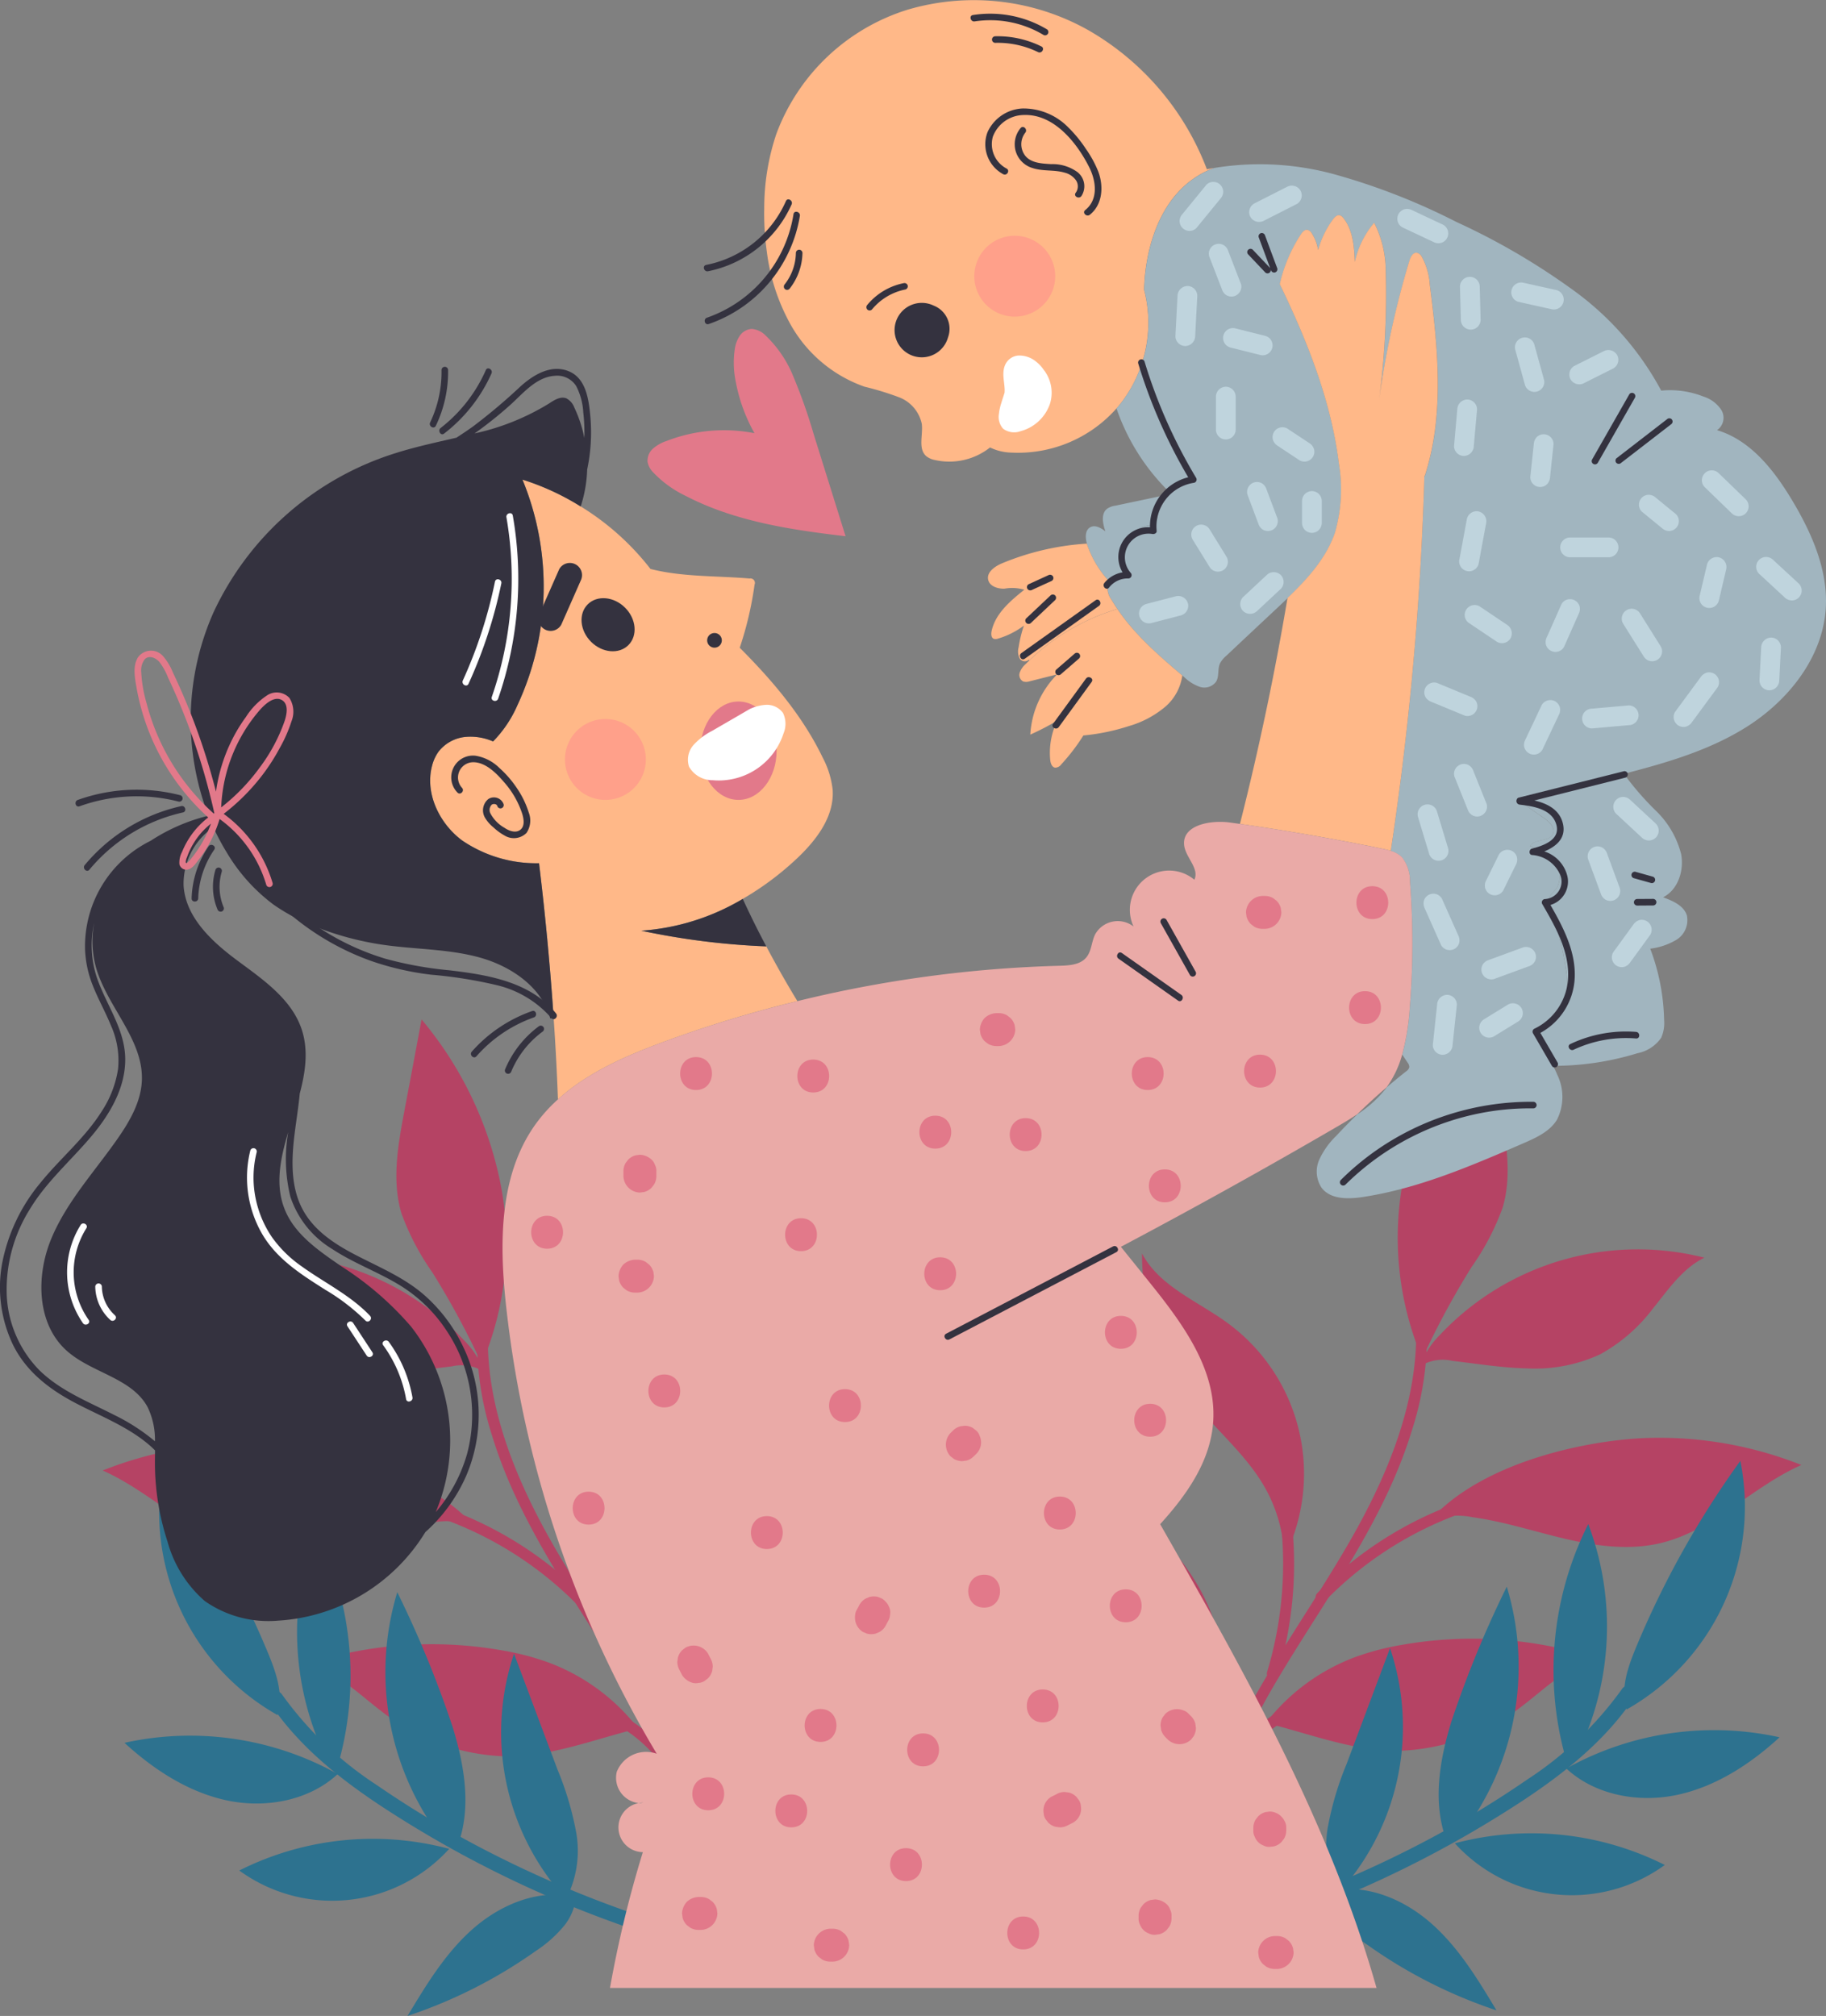 <svg id="Grupo_1043402" data-name="Grupo 1043402" xmlns="http://www.w3.org/2000/svg" xmlns:xlink="http://www.w3.org/1999/xlink" width="237.027" height="261.669" viewBox="0 0 237.027 261.669">
  <rect x="0" y="0" width="237.027" height="261.669" fill="#808080" stroke="none"/>
  <defs>
    <clipPath id="clip-path">
      <rect id="Rectángulo_355985" data-name="Rectángulo 355985" width="237.027" height="261.669" fill="none"/>
    </clipPath>
  </defs>
  <g id="Grupo_1043401" data-name="Grupo 1043401" clip-path="url(#clip-path)">
    <path id="Trazado_772824" data-name="Trazado 772824" d="M56,160.616a5.527,5.527,0,0,1,3.947.573c-.113-.371-.217-.745-.324-1.125l0-.014a10.68,10.68,0,0,0-2.059-2.822,35.232,35.232,0,0,0-34.307-10c2.875,1.4,4.734,4.206,6.751,6.689a21.554,21.554,0,0,0,6.811,5.869A20.159,20.159,0,0,0,46.3,161.6c3.25-.071,6.471-.609,9.7-.981" transform="translate(2.662 16.737)" fill="#b54364"/>
    <path id="Trazado_772825" data-name="Trazado 772825" d="M59.508,178.1c-7.132-7.205-20.348-9.761-27.627-9.988a49.985,49.985,0,0,0-19.925,3.508c6.371,2.814,11.4,8.459,18.167,10.112,4.042.993,8.3.444,12.362-.5s8.027-2.261,12.147-2.83a9.94,9.94,0,0,1,5.6.471q-.356-.4-.728-.771" transform="translate(1.369 19.25)" fill="#b54364"/>
    <path id="Trazado_772826" data-name="Trazado 772826" d="M78.131,202.574c.2-.045.391-.1.586-.147l-.025-.1a26.341,26.341,0,0,0-11.688-8.509,34.664,34.664,0,0,0-5.843-1.516,52.544,52.544,0,0,0-25.631,1.831c3.831.638,6.748,3.644,9.843,6a27.4,27.4,0,0,0,16.308,5.916c5.622.008,10.994-2.055,16.449-3.467" transform="translate(4.069 21.929)" fill="#b54364"/>
    <path id="Trazado_772827" data-name="Trazado 772827" d="M56.824,162.543c.142.3.285.6.419.894l.009,0a40.135,40.135,0,0,0,2.431-23.389,47.717,47.717,0,0,0-10.248-21.321q-1.113,5.973-2.242,11.944c-.824,4.381-1.636,8.955-.373,13.218a32.71,32.71,0,0,0,4.033,7.7,106.972,106.972,0,0,1,5.972,10.946" transform="translate(5.287 13.597)" fill="#b54364"/>
    <path id="Trazado_772828" data-name="Trazado 772828" d="M72.4,185.965a.25.25,0,0,0,.028.067h.022a19.542,19.542,0,0,1,2.482-8.963c2.5-4.438,6.626-7.707,9.729-11.748a30.555,30.555,0,0,0,6.255-18.69c-2.248,4.264-7.2,6.168-11.081,9.005A24.246,24.246,0,0,0,72.4,185.965" transform="translate(8.004 16.792)" fill="#b54364"/>
    <path id="Trazado_772829" data-name="Trazado 772829" d="M80.361,203.706a1.3,1.3,0,0,0,.061.154c3.169-4.743,8.058-8.086,11.562-12.586a27.3,27.3,0,0,0,5.333-20.9,3.772,3.772,0,0,1-1.423,2.124c-4.592,4.251-9.449,8.371-12.8,13.664-3.283,5.184-4.938,11.834-2.736,17.547" transform="translate(9.088 19.511)" fill="#b54364"/>
    <path id="Trazado_772830" data-name="Trazado 772830" d="M56.845,201.573c5.759.07,11.706.768,16.875,3.484a21.489,21.489,0,0,1,5.293,3.914c-1.421-2.926-3.011-5.769-4.669-8.512-6.129-10.148-13.35-19.865-16.839-31.343a39.787,39.787,0,0,1-1.467-18.355c.158-.911,1.555-.573,1.4.337-1.97,11.365,2.491,22.6,8.05,32.3,2.663,4.644,5.625,9.133,8.46,13.69a50.163,50.163,0,0,1,2.922-30.352c.366-.85,1.629-.165,1.266.679a48.571,48.571,0,0,0-1.811,33.138.647.647,0,0,1-.013.426A93.576,93.576,0,0,1,81.72,211.4a46.722,46.722,0,0,1,10.135-22.461c.592-.714,1.641.269,1.052.979a45.08,45.08,0,0,0-10.1,24.171c.078.206.162.41.239.619a42.618,42.618,0,0,1,2.792,18.791c-.089.907-1.527.955-1.435.035a39.274,39.274,0,0,0-1.676-15.218.572.572,0,0,1-.417-.467,14.526,14.526,0,0,0-.844-2.716.547.547,0,0,1-.132-.3,18.353,18.353,0,0,0-8.553-8.641c-4.9-2.485-10.483-3.114-15.9-3.18-.922-.011-.963-1.448-.035-1.437" transform="translate(6.361 17.204)" fill="#b54364"/>
    <path id="Trazado_772831" data-name="Trazado 772831" d="M41.429,173.309A48.264,48.264,0,0,1,71.5,187.663c.643.663-.333,1.717-.976,1.052a46.783,46.783,0,0,0-29.06-13.969c-.909-.085-.956-1.522-.033-1.437" transform="translate(4.668 19.847)" fill="#b54364"/>
    <path id="Trazado_772832" data-name="Trazado 772832" d="M68.1,215.73A13.63,13.63,0,0,1,67.06,223.9c-.425-.159-.846-.312-1.275-.468l.035-.095a32,32,0,0,1-5.779-30.74q2.822,7.526,5.646,15.045a40.269,40.269,0,0,1,2.411,8.09" transform="translate(6.683 22.056)" fill="#2d728f"/>
    <path id="Trazado_772833" data-name="Trazado 772833" d="M37.03,178.147a42.17,42.17,0,0,1,2.649,31.346c-.283-.24-.557-.475-.835-.717a37.529,37.529,0,0,1-1.814-30.629" transform="translate(3.962 20.401)" fill="#2d728f"/>
    <path id="Trazado_772834" data-name="Trazado 772834" d="M53.437,218.448c-.251-.125-.508-.247-.757-.381a35.7,35.7,0,0,1-6.249-32.633,138.6,138.6,0,0,1,7.19,17.507c1.586,5.149,2.529,10.863.47,15.823-.226-.1-.44-.208-.654-.315" transform="translate(5.139 21.236)" fill="#2d728f"/>
    <path id="Trazado_772835" data-name="Trazado 772835" d="M68.306,220.684c.335.121.677.241,1.014.368a7.075,7.075,0,0,1-1.492,3.6,16.305,16.305,0,0,1-3.669,3.284A63.223,63.223,0,0,1,47.466,236.4c2.378-3.953,4.8-7.963,8.215-11.064s8.019-5.2,12.585-4.57a.559.559,0,0,0,.04-.082" transform="translate(5.436 25.269)" fill="#2d728f"/>
    <path id="Trazado_772836" data-name="Trazado 772836" d="M55.117,215.456a20.495,20.495,0,0,1-27.25,2.812,38.557,38.557,0,0,1,27.25-2.812" transform="translate(3.191 24.525)" fill="#2d728f"/>
    <path id="Trazado_772837" data-name="Trazado 772837" d="M42.3,207.012c-3.712,3.527-9.334,4.591-14.362,3.564-5.088-1.049-9.614-4-13.439-7.505a39.421,39.421,0,0,1,27.41,3.9c.022-.075.045-.149.074-.227.1.09.206.183.317.266" transform="translate(1.66 23.149)" fill="#2d728f"/>
    <path id="Trazado_772838" data-name="Trazado 772838" d="M33.937,202.9c-.013.049-.031.1-.05.152a30.23,30.23,0,0,1-14.76-32.268,119.811,119.811,0,0,1,13.565,24.273c1.031,2.5,1.993,5.273,1.245,7.843" transform="translate(2.123 19.558)" fill="#2d728f"/>
    <path id="Trazado_772839" data-name="Trazado 772839" d="M84.675,230.049c.086-.655.172-1.31.252-1.966-2.972-1.077-5.962-2.109-8.93-3.2a143.864,143.864,0,0,1-15.8-6.893,130.838,130.838,0,0,1-14.878-8.848,45.923,45.923,0,0,1-12.3-11.753c-.7-1.033-2.169.235-1.477,1.261,3.626,5.373,8.752,9.5,14.1,13.06a144.1,144.1,0,0,0,30.822,15.41c2.717.984,5.47,1.934,8.207,2.93" transform="translate(3.592 22.561)" fill="#2d728f"/>
    <path id="Trazado_772840" data-name="Trazado 772840" d="M169.537,159.972a5.527,5.527,0,0,0-3.947.573c.113-.371.217-.745.324-1.125l0-.014a10.68,10.68,0,0,1,2.059-2.822,35.232,35.232,0,0,1,34.307-10c-2.875,1.4-4.734,4.206-6.751,6.689a21.554,21.554,0,0,1-6.811,5.869,20.159,20.159,0,0,1-9.489,1.812c-3.25-.072-6.471-.609-9.7-.981" transform="translate(18.963 16.664)" fill="#b54364"/>
    <path id="Trazado_772841" data-name="Trazado 772841" d="M167.216,177.46c7.131-7.205,20.347-9.761,27.626-9.989a50.011,50.011,0,0,1,19.926,3.51c-6.372,2.813-11.4,8.459-18.167,10.111-4.042.994-8.3.445-12.363-.5s-8.027-2.262-12.146-2.83a9.924,9.924,0,0,0-5.6.471q.358-.4.729-.771" transform="translate(19.066 19.176)" fill="#b54364"/>
    <path id="Trazado_772842" data-name="Trazado 772842" d="M148.068,201.93c-.2-.045-.391-.1-.586-.147l.025-.1a26.341,26.341,0,0,1,11.688-8.509,34.666,34.666,0,0,1,5.843-1.516,52.544,52.544,0,0,1,25.631,1.831c-3.831.638-6.748,3.644-9.843,6a27.4,27.4,0,0,1-16.308,5.916c-5.622.008-10.994-2.055-16.449-3.467" transform="translate(16.889 21.855)" fill="#b54364"/>
    <path id="Trazado_772843" data-name="Trazado 772843" d="M166.4,161.9c-.142.3-.285.6-.419.895l-.009,0a40.138,40.138,0,0,1-2.431-23.39,47.719,47.719,0,0,1,10.248-21.32q1.113,5.972,2.242,11.944c.824,4.381,1.636,8.955.372,13.218a32.635,32.635,0,0,1-4.032,7.7A107.088,107.088,0,0,0,166.4,161.9" transform="translate(18.644 13.523)" fill="#b54364"/>
    <path id="Trazado_772844" data-name="Trazado 772844" d="M151.527,185.321a.251.251,0,0,1-.028.067h-.022a19.542,19.542,0,0,0-2.482-8.963c-2.5-4.438-6.626-7.707-9.729-11.748a30.555,30.555,0,0,1-6.255-18.69c2.248,4.264,7.2,6.168,11.081,9.005a24.246,24.246,0,0,1,7.435,30.329" transform="translate(15.232 16.718)" fill="#b54364"/>
    <path id="Trazado_772845" data-name="Trazado 772845" d="M143.281,203.062a1.3,1.3,0,0,1-.061.154c-3.169-4.743-8.057-8.086-11.562-12.586a27.3,27.3,0,0,1-5.333-20.9,3.772,3.772,0,0,0,1.423,2.124c4.592,4.251,9.449,8.371,12.8,13.664,3.283,5.184,4.938,11.834,2.736,17.547" transform="translate(14.427 19.437)" fill="#b54364"/>
    <path id="Trazado_772846" data-name="Trazado 772846" d="M168.775,200.929c-5.759.07-11.706.768-16.875,3.484a21.489,21.489,0,0,0-5.293,3.914c1.421-2.926,3.011-5.769,4.669-8.512,6.129-10.148,13.35-19.865,16.839-31.342a39.787,39.787,0,0,0,1.467-18.355c-.158-.911-1.555-.573-1.4.337,1.97,11.365-2.491,22.6-8.05,32.3-2.663,4.644-5.625,9.133-8.46,13.69a50.163,50.163,0,0,0-2.922-30.352c-.366-.85-1.629-.165-1.266.679a48.571,48.571,0,0,1,1.811,33.138.647.647,0,0,0,.013.426,93.572,93.572,0,0,0-5.411,10.42,46.722,46.722,0,0,0-10.135-22.461c-.592-.714-1.641.269-1.052.979a45.08,45.08,0,0,1,10.1,24.171c-.078.206-.162.41-.239.619a42.618,42.618,0,0,0-2.792,18.791c.089.907,1.527.955,1.436.035a39.274,39.274,0,0,1,1.676-15.218.572.572,0,0,0,.417-.467,14.527,14.527,0,0,1,.844-2.716.547.547,0,0,0,.132-.3,18.353,18.353,0,0,1,8.553-8.641c4.9-2.485,10.483-3.114,15.9-3.18.922-.011.963-1.448.035-1.437" transform="translate(15.178 17.13)" fill="#b54364"/>
    <path id="Trazado_772847" data-name="Trazado 772847" d="M183.514,172.666a48.267,48.267,0,0,0-30.071,14.354c-.643.663.333,1.717.977,1.052A46.778,46.778,0,0,1,183.48,174.1c.909-.085.956-1.522.035-1.437" transform="translate(17.548 19.773)" fill="#b54364"/>
    <path id="Trazado_772848" data-name="Trazado 772848" d="M154.686,215.087a13.631,13.631,0,0,0,1.038,8.167c.425-.159.846-.312,1.275-.468l-.033-.095a32,32,0,0,0,5.778-30.74Q159.921,199.478,157.1,207a40.266,40.266,0,0,0-2.411,8.09" transform="translate(17.692 21.982)" fill="#2d728f"/>
    <path id="Trazado_772849" data-name="Trazado 772849" d="M185.445,177.5a42.17,42.17,0,0,0-2.649,31.346c.283-.24.557-.475.835-.717a37.529,37.529,0,0,0,1.814-30.629" transform="translate(20.721 20.327)" fill="#2d728f"/>
    <path id="Trazado_772850" data-name="Trazado 772850" d="M169.394,217.8c.251-.125.508-.247.757-.381A35.7,35.7,0,0,0,176.4,184.79a138.6,138.6,0,0,0-7.19,17.507c-1.586,5.149-2.529,10.863-.47,15.823.226-.1.44-.208.654-.315" transform="translate(19.189 21.162)" fill="#2d728f"/>
    <path id="Trazado_772851" data-name="Trazado 772851" d="M155.7,220.04c-.335.121-.676.241-1.014.368a7.075,7.075,0,0,0,1.492,3.6,16.3,16.3,0,0,0,3.669,3.284,63.223,63.223,0,0,0,16.693,8.459c-2.378-3.953-4.8-7.963-8.215-11.064s-8.019-5.2-12.585-4.57a.558.558,0,0,1-.04-.082" transform="translate(17.715 25.195)" fill="#2d728f"/>
    <path id="Trazado_772852" data-name="Trazado 772852" d="M169.446,214.812a20.495,20.495,0,0,0,27.25,2.812,38.557,38.557,0,0,0-27.25-2.812" transform="translate(19.405 24.451)" fill="#2d728f"/>
    <path id="Trazado_772853" data-name="Trazado 772853" d="M182.321,206.368c3.712,3.527,9.334,4.591,14.362,3.564,5.088-1.049,9.614-4,13.439-7.505a39.421,39.421,0,0,0-27.41,3.9c-.022-.075-.045-.149-.074-.227-.1.09-.206.183-.317.266" transform="translate(20.879 23.075)" fill="#2d728f"/>
    <path id="Trazado_772854" data-name="Trazado 772854" d="M189.434,202.255c.013.049.031.1.05.152a30.23,30.23,0,0,0,14.76-32.268,119.809,119.809,0,0,0-13.565,24.273c-1.031,2.5-1.993,5.273-1.245,7.843" transform="translate(21.663 19.484)" fill="#2d728f"/>
    <path id="Trazado_772855" data-name="Trazado 772855" d="M142.592,229.405q-.13-.983-.252-1.966c2.972-1.077,5.962-2.109,8.928-3.2a143.873,143.873,0,0,0,15.8-6.893,130.844,130.844,0,0,0,14.878-8.848,45.924,45.924,0,0,0,12.3-11.753c.7-1.033,2.169.235,1.477,1.26-3.626,5.373-8.752,9.5-14.1,13.06a144.08,144.08,0,0,1-30.823,15.41c-2.716.984-5.469,1.934-8.206,2.93" transform="translate(16.301 22.487)" fill="#2d728f"/>
    <path id="Trazado_772856" data-name="Trazado 772856" d="M111.449,20.4c-.028-.064-.139-.007-.133.062s.074.116.134.152c2.558,1.546,4.5,3.91,6.386,6.228" transform="translate(12.748 2.333)" fill="none" stroke="#efefef" stroke-miterlimit="10" stroke-width="1"/>
    <path id="Trazado_772857" data-name="Trazado 772857" d="M114.311,18.842a24.274,24.274,0,0,1,6.51,5.761" transform="translate(13.091 2.158)" fill="none" stroke="#efefef" stroke-miterlimit="10" stroke-width="1"/>
    <path id="Trazado_772858" data-name="Trazado 772858" d="M102.349,96.157c.222,3.505-2.2,6.609-4.771,9a38.178,38.178,0,0,1-6.9,5.122,29.768,29.768,0,0,1-13.167,4.129,95.6,95.6,0,0,0,16.22,2.035q1.911,3.616,4.036,7.105A157.435,157.435,0,0,0,80.4,128.845c-4.9,1.8-9.9,3.992-13.714,7.464q-.192-5.285-.556-10.551-.68-10.081-1.9-20.109a17.074,17.074,0,0,1-9.995-2.968c-2.949-2.206-4.823-6.1-3.891-9.662a5.573,5.573,0,0,1,.821-1.821,5.06,5.06,0,0,1,3.65-1.957,7.3,7.3,0,0,1,3.455.6,15.6,15.6,0,0,0,3.155-4.694,36.425,36.425,0,0,0,.658-29.293,32.784,32.784,0,0,1,7.559,3.488A33.886,33.886,0,0,1,78.7,67.454c4.147,1.061,8.56.873,12.859,1.24a.581.581,0,0,1,.65.795,44.846,44.846,0,0,1-1.924,8.192c4.224,4.232,8.166,8.857,10.765,14.252a11.616,11.616,0,0,1,1.3,4.224" transform="translate(5.738 6.396)" fill="#ffb888"/>
    <path id="Trazado_772859" data-name="Trazado 772859" d="M138.329,37.648a16.87,16.87,0,0,1-.179,9.123,16.7,16.7,0,0,1-3.044,5.813c-.12.146-.24.291-.368.428a17.081,17.081,0,0,1-13.612,5.738,6.71,6.71,0,0,1-2.805-.668,8.509,8.509,0,0,1-7.131,1.633,2.576,2.576,0,0,1-1.137-.495c-1.111-.958-.41-2.745-.59-4.2a4.745,4.745,0,0,0-2.933-3.446,38.322,38.322,0,0,0-4.514-1.385,17.764,17.764,0,0,1-9.9-8.652,26.041,26.041,0,0,1-2.762-8.816,36.048,36.048,0,0,1-.342-4.181c-.009-.488-.017-.975,0-1.471a30.151,30.151,0,0,1,1.59-9.739A26.593,26.593,0,0,1,107.651,1.25a30.328,30.328,0,0,1,23.487,2.7,35.193,35.193,0,0,1,15.33,18.024q.463-.1.924-.179c-9.277,3.48-9.063,15.852-9.063,15.852" transform="translate(10.192 0)" fill="#ffb888"/>
    <path id="Trazado_772860" data-name="Trazado 772860" d="M200.862,48.517a11.8,11.8,0,0,1,5.489.769,4.308,4.308,0,0,1,2.326,1.753,1.95,1.95,0,0,1-.564,2.608c4.36,1.3,7.4,5.19,9.746,9.1,2.548,4.257,4.669,9.045,4.369,14-.392,6.4-4.847,11.979-10.26,15.407-4.839,3.053-10.405,4.669-15.954,6.1-.666.179-1.334.342-2,.514q-5.759,1.461-11.517,2.916l.043.154c1.034.727,2.069,1.453,3.112,2.171.693.488,1.488,1.257,1.155,2.035-.454,1.078-2.343.6-2.976,1.582a8.542,8.542,0,0,1,3.062,2.018,2.913,2.913,0,0,1,.418,3.412c-.333.487-.872.846-1.034,1.419a2.487,2.487,0,0,0,.249,1.574,35.984,35.984,0,0,1,1.957,7.559,8.778,8.778,0,0,1-.042,3.659c-.564,2.018-2.317,3.454-3.968,4.753.719,1.42,1.634,2.736,2.361,4.147.2.377.385.77.547,1.164a6.56,6.56,0,0,1-.051,5.831c-.941,1.53-2.694,2.325-4.343,3.044-6.772,2.932-13.646,5.9-20.948,6.994-1.872.274-4.113.291-5.258-1.214a3.817,3.817,0,0,1-.3-3.651,10.259,10.259,0,0,1,2.213-3.1q1.334-1.436,2.736-2.787a15.364,15.364,0,0,0,3.7-3.351,1.156,1.156,0,0,0,.095-.137c.829-.718,1.684-1.419,2.548-2.1a.932.932,0,0,0,.393-.513.9.9,0,0,0-.214-.6c-.231-.351-.47-.7-.7-1.052a30.7,30.7,0,0,0,.983-6.122,103.61,103.61,0,0,0,.026-16.288,5,5,0,0,0-1.026-3.172,3.392,3.392,0,0,0-1.47-.838,402.28,402.28,0,0,0,4.36-48.693h.069c2.565-7.918,1.71-16.5.65-24.761a8.712,8.712,0,0,0-1.052-3.686,1,1,0,0,0-.606-.5c-.522-.094-.856.531-1,1.043a117.214,117.214,0,0,0-3.968,18.357,104.327,104.327,0,0,0,.9-17.04,13.871,13.871,0,0,0-1.5-6.259,11.675,11.675,0,0,0-2.514,5.088c-.068-1.984-.24-4.113-1.462-5.677a.959.959,0,0,0-.5-.386c-.359-.068-.668.249-.88.539a12.238,12.238,0,0,0-1.925,3.975,5.4,5.4,0,0,0-.786-2.121.931.931,0,0,0-.6-.495c-.368-.051-.668.29-.864.606a19.659,19.659,0,0,0-2.727,6.439c3.582,7.422,6.686,15.193,7.686,23.368a20.193,20.193,0,0,1-.513,8.857c-1.137,3.36-3.591,6.037-6.164,8.516-.428.419-.864.829-1.3,1.24q-3.335,3.116-6.66,6.25a3.252,3.252,0,0,0-.83,1.018c-.315.734-.077,1.649-.487,2.334a1.892,1.892,0,0,1-2.129.675,5.514,5.514,0,0,1-2.018-1.265c-.077-.069-.154-.128-.231-.2-3.078-2.616-6.173-5.3-8.421-8.627-.274-.4-.531-.811-.778-1.23a2.542,2.542,0,0,1-.479-1.9,1.244,1.244,0,0,1,.273-.514,3.592,3.592,0,0,1,2.489-.889,3.975,3.975,0,0,1,2.429-6.3,1.208,1.208,0,0,0,1.239-1.224,6.769,6.769,0,0,1,1.616-2.846c.086-.086.171-.172.256-.256a6.735,6.735,0,0,1,3.062-1.667c-2.89-4.857-5.849-9.944-6.815-15.451a16.869,16.869,0,0,0,.179-9.123s-.213-12.371,9.063-15.852a36.562,36.562,0,0,1,15.621.821,84.353,84.353,0,0,1,15.827,6.181,88.406,88.406,0,0,1,15.561,9.14,38.6,38.6,0,0,1,11.038,12.766" transform="translate(14.77 2.188)" fill="#a1b5bf"/>
    <path id="Trazado_772861" data-name="Trazado 772861" d="M198.706,108.538a3,3,0,0,1-1.351,3.121,8.735,8.735,0,0,1-3.412,1.162,27.686,27.686,0,0,1,1.8,9.235,4.711,4.711,0,0,1-.384,2.334,4.863,4.863,0,0,1-3.053,1.993,37.018,37.018,0,0,1-10.97,1.642c-.727-1.411-1.642-2.728-2.359-4.147,1.649-1.3,3.4-2.736,3.968-4.755a8.8,8.8,0,0,0,.042-3.659,36.008,36.008,0,0,0-1.958-7.559,2.481,2.481,0,0,1-.247-1.573c.162-.573.7-.932,1.034-1.42a2.915,2.915,0,0,0-.419-3.412,8.55,8.55,0,0,0-3.06-2.017c.632-.984,2.522-.5,2.975-1.583.333-.778-.461-1.547-1.154-2.034q-1.565-1.078-3.113-2.172L177,93.541q5.758-1.463,11.516-2.916c.668-.172,1.334-.333,2-.513a37.821,37.821,0,0,0,4.215,4.856,11.9,11.9,0,0,1,3.223,5.575c.4,2.138-.4,4.625-2.343,5.609,1.274.461,2.711,1.086,3.1,2.385" transform="translate(20.269 10.32)" fill="#a1b5bf"/>
    <path id="Trazado_772862" data-name="Trazado 772862" d="M168.356,58.882a402.017,402.017,0,0,1-4.361,48.693,10.128,10.128,0,0,0-1.23-.308q-9.12-1.871-18.349-3.19,3.681-14.531,6.173-29.325c2.575-2.48,5.028-5.156,6.166-8.516a20.234,20.234,0,0,0,.513-8.858c-1-8.174-4.1-15.947-7.687-23.368a19.684,19.684,0,0,1,2.727-6.439c.2-.317.5-.658.864-.607a.932.932,0,0,1,.6.5,5.4,5.4,0,0,1,.787,2.119,12.263,12.263,0,0,1,1.924-3.974c.214-.291.522-.609.88-.538a.958.958,0,0,1,.5.385c1.223,1.564,1.393,3.694,1.462,5.677a11.671,11.671,0,0,1,2.513-5.089,13.881,13.881,0,0,1,1.5,6.259,104.2,104.2,0,0,1-.9,17.04,116.977,116.977,0,0,1,3.968-18.356c.145-.514.478-1.137,1-1.042a.994.994,0,0,1,.607.495,8.686,8.686,0,0,1,1.051,3.685c1.061,8.26,1.916,16.845-.65,24.761Z" transform="translate(16.538 2.87)" fill="#ffb888"/>
    <path id="Trazado_772863" data-name="Trazado 772863" d="M96.8,118.986a160.68,160.68,0,0,1,34.064-4.591c1.239-.033,2.659-.128,3.445-1.086.684-.82.668-2.018,1.138-2.977a3.357,3.357,0,0,1,4.993-1.033,5.1,5.1,0,0,1,7.892-6.072c.7-1.487-1.214-2.94-1.334-4.573-.188-2.549,3.463-3.2,5.985-2.848l1.266.179q9.222,1.321,18.348,3.19a10.632,10.632,0,0,1,1.232.307,3.4,3.4,0,0,1,1.47.839,5,5,0,0,1,1.026,3.172,103.606,103.606,0,0,1-.026,16.288,30.688,30.688,0,0,1-.983,6.121,13.346,13.346,0,0,1-2.027,4.269c-1.3,1.118-2.564,2.274-3.8,3.487-.948.642-1.949,1.232-2.932,1.8q-13.735,7.991-27.763,15.416c1.2,1.488,2.394,2.966,3.591,4.454,4.284,5.318,8.807,11.329,8.4,18.143-.308,5.139-3.352,9.508-6.892,13.407,11.013,19.29,22.034,38.861,28.088,60.2H72.477a147.647,147.647,0,0,1,4.266-17.629,3.213,3.213,0,0,1-.547-6.371,2.373,2.373,0,0,0,.591-.067,2.808,2.808,0,0,0-.591.067,3.3,3.3,0,0,1-2.839-4.052,4.092,4.092,0,0,1,5.19-2.352,143.481,143.481,0,0,1-19.589-58.431c-.846-7.986-.837-16.7,3.823-23.232a20.227,20.227,0,0,1,2.941-3.273c3.813-3.473,8.815-5.661,13.714-7.465A157.912,157.912,0,0,1,96.8,118.986" transform="translate(6.703 10.962)" fill="#eaaaa7"/>
    <path id="Trazado_772864" data-name="Trazado 772864" d="M137.075,58.938a.275.275,0,0,1-.325-.026,27.689,27.689,0,0,1-6.712-10.7c.128-.137.249-.282.368-.427a16.7,16.7,0,0,0,3.044-5.814c.966,5.506,3.924,10.594,6.815,15.449a6.736,6.736,0,0,0-3.062,1.667Z" transform="translate(14.892 4.806)" fill="#a1b5bf"/>
    <path id="Trazado_772865" data-name="Trazado 772865" d="M126.609,63.976c-.24-.8-.247-1.8.479-2.154.632-.308,1.351.128,1.915.547-.342-.992-.6-2.275.223-2.924a2.5,2.5,0,0,1,1.077-.4c2.352-.495,4.711-.991,7.054-1.487A6.768,6.768,0,0,0,135.74,60.4a1.206,1.206,0,0,1-1.239,1.223,3.976,3.976,0,0,0-2.429,6.3,3.589,3.589,0,0,0-2.488.889l-.291-.171a13.26,13.26,0,0,1-2.625-4.473,1.263,1.263,0,0,1-.06-.2" transform="translate(14.482 6.591)" fill="#a1b5bf"/>
    <path id="Trazado_772866" data-name="Trazado 772866" d="M139.876,79.553a6.56,6.56,0,0,1-2.112,3.975,12.787,12.787,0,0,1-4.779,2.582,27.274,27.274,0,0,1-5.952,1.232,25.407,25.407,0,0,1-2.864,3.745.993.993,0,0,1-.778.436c-.445-.033-.624-.59-.666-1.043a9.613,9.613,0,0,1,.923-5.07,33.028,33.028,0,0,1-3.505,1.821,12.084,12.084,0,0,1,3.48-7.815c-1.179.291-2.351.591-3.531.889a1.5,1.5,0,0,1-.864.035.961.961,0,0,1-.461-1.146,2.626,2.626,0,0,1,.752-1.1c.171-.171.342-.333.513-.5a28.173,28.173,0,0,1,11.423-6.661c2.249,3.327,5.344,6.011,8.422,8.627" transform="translate(13.596 8.122)" fill="#ffb888"/>
    <path id="Trazado_772867" data-name="Trazado 772867" d="M120.373,78.381a.788.788,0,0,1-1.146-.094,1.96,1.96,0,0,1-.188-1.48,16.611,16.611,0,0,1,.693-2.855,10.614,10.614,0,0,1-3.344,1.684.909.909,0,0,1-.582.026c-.324-.154-.342-.606-.273-.965.47-2.291,2.42-3.933,4.25-5.4a5.534,5.534,0,0,0-2.575-.137c-.872.026-1.915-.3-2.111-1.146-.232-1,.872-1.761,1.812-2.154a34.126,34.126,0,0,1,11-2.548,1.441,1.441,0,0,0,.06.2,13.274,13.274,0,0,0,2.625,4.471l.291.172a1.24,1.24,0,0,0-.273.513,2.541,2.541,0,0,0,.478,1.9c.249.419.5.829.778,1.232a28.17,28.17,0,0,0-11.423,6.66Z" transform="translate(13.177 7.251)" fill="#ffb888"/>
    <path id="Trazado_772868" data-name="Trazado 772868" d="M122.122,43.207a4.46,4.46,0,0,0-.894-.958,3.431,3.431,0,0,0-2.345-.843,2.047,2.047,0,0,0-1.792,1.37c-.368,1-.016,2.087,0,3.115,0,.108-.008.216-.01.324-.134.447-.293.893-.422,1.34a.032.032,0,0,0-.009.026,6.91,6.91,0,0,0-.308,1.42,2.3,2.3,0,0,0,.547,1.906,2.4,2.4,0,0,0,2.275.317,5.534,5.534,0,0,0,3.822-3.6,4.837,4.837,0,0,0-.868-4.417" transform="translate(13.322 4.741)" fill="#fff"/>
    <path id="Trazado_772869" data-name="Trazado 772869" d="M89.3,51.842a21.676,21.676,0,0,1-2.42-6.627,12.168,12.168,0,0,1-.128-4.343,4.144,4.144,0,0,1,.65-1.693,2.034,2.034,0,0,1,1.539-.872,2.806,2.806,0,0,1,1.778.829,15.281,15.281,0,0,1,3.669,5.454,68.8,68.8,0,0,1,2.581,7.328q2.078,6.644,4.156,13.3c-7.174-.846-14.424-1.931-20.811-5.266a14.2,14.2,0,0,1-4.129-2.992,2.67,2.67,0,0,1-.761-1.369,2.1,2.1,0,0,1,.727-1.77,5.139,5.139,0,0,1,1.728-.966A20.61,20.61,0,0,1,89.3,51.842" transform="translate(8.636 4.387)" fill="#e2798a"/>
    <path id="Trazado_772870" data-name="Trazado 772870" d="M87.863,104.689q1.436,3.13,3.053,6.164a95.575,95.575,0,0,1-16.22-2.035,29.762,29.762,0,0,0,13.167-4.129" transform="translate(8.554 11.989)" fill="#34323f"/>
    <path id="Trazado_772871" data-name="Trazado 772871" d="M71.046,83.738A5.25,5.25,0,1,1,65.8,88.987a5.25,5.25,0,0,1,5.249-5.249" transform="translate(7.535 9.59)" fill="#ffa08a"/>
    <path id="Trazado_772872" data-name="Trazado 772872" d="M73.683,55.991a23.182,23.182,0,0,0,.408-6.8c-.194-2.15-.522-5-2.816-5.928s-4.571.465-6.228,1.949a75.3,75.3,0,0,1-6.158,5.2c-.714.515-1.446,1-2.186,1.481-2.636.612-5.3,1.181-7.855,1.989A38.823,38.823,0,0,0,25.156,74.6a34.522,34.522,0,0,0-.641,26.359c.2.5.41,1,.641,1.5a29.342,29.342,0,0,0,1.736,3.274,23.167,23.167,0,0,0,6.045,6.746,24.926,24.926,0,0,0,5.361,2.848,39.082,39.082,0,0,0,8.934,2.394c4.173.6,8.465.522,12.518,1.651s8.046,3.829,9.131,7.9l.445-.035q-.68-10.081-1.9-20.109a17.081,17.081,0,0,1-10-2.967c-2.95-2.207-4.823-6.1-3.891-9.662a5.563,5.563,0,0,1,.821-1.821,5.055,5.055,0,0,1,3.65-1.958,7.312,7.312,0,0,1,3.455.6,15.583,15.583,0,0,0,3.155-4.694,36.429,36.429,0,0,0,.658-29.293,32.784,32.784,0,0,1,7.559,3.488,17.093,17.093,0,0,0,.843-4.824m-2.689-9.207c-.752-.308-1.565.205-2.24.65a31.061,31.061,0,0,1-9.69,3.9,51.794,51.794,0,0,0,4.648-3.711c1.655-1.489,3.355-3.611,5.748-3.769a2.919,2.919,0,0,1,2.794,1.325,8.363,8.363,0,0,1,.922,3.425,22.387,22.387,0,0,1,.14,3.311,16.891,16.891,0,0,0-1.3-3.94,2.222,2.222,0,0,0-1.018-1.188" transform="translate(2.543 4.921)" fill="#34323f"/>
    <path id="Trazado_772873" data-name="Trazado 772873" d="M60.2,164.1a20.728,20.728,0,0,0-5.11-6.865c-2.513-2.2-5.559-3.5-8.5-5-2.819-1.429-5.706-3.2-7.267-6.057-1.61-2.948-1.492-6.49-1.1-9.724.214-1.784.518-3.584.687-5.386.75-2.839,1.148-5.654.242-8.359-1.316-3.916-5.011-6.439-8.32-8.893s-6.737-5.608-7-9.73A8.877,8.877,0,0,1,27.7,96.5c-.231-.5-.445-.992-.641-1.5a24.067,24.067,0,0,0-7.5,3.254,15.279,15.279,0,0,0-8.52,14.07,13.98,13.98,0,0,0,.992,4.681c.7,1.788,1.651,3.464,2.376,5.242a11.107,11.107,0,0,1,.919,5.614,13.737,13.737,0,0,1-2.11,5.491c-2.2,3.513-5.456,6.17-8.033,9.379a23.1,23.1,0,0,0-4.9,10.345,17.274,17.274,0,0,0,1.4,10.592c1.677,3.41,4.6,5.694,7.889,7.448s6.923,3.1,9.8,5.566c.259.222.508.459.751.7,0,.565-.014,1.13-.012,1.687a33.017,33.017,0,0,0,1.633,10.15,15.754,15.754,0,0,0,4.839,7.72,14.412,14.412,0,0,0,9.543,2.54,24.09,24.09,0,0,0,19.088-11.49,21.112,21.112,0,0,0,5.331-7.377A20.225,20.225,0,0,0,60.2,164.1m-45.339,8.7c-3.348-1.714-6.988-3.128-9.726-5.8a14.854,14.854,0,0,1-4.264-9.866,19.663,19.663,0,0,1,2.976-11.016c2.134-3.561,5.274-6.273,7.935-9.411,2.412-2.843,4.523-6.336,4.473-10.187-.051-3.877-2.518-7.035-3.707-10.586a13.264,13.264,0,0,1-.311-7.072,12.834,12.834,0,0,0,.178,5.663c1.4,5.216,6.217,9.457,6,14.852-.111,2.727-1.539,5.224-3.1,7.473-2.976,4.283-6.618,8.183-8.636,13S4.742,160.879,8.6,164.393c3.214,2.933,8.49,3.54,10.559,7.37a9.666,9.666,0,0,1,.954,4.436,25.775,25.775,0,0,0-5.254-3.4m41.7,12.6a24.025,24.025,0,0,0-3.206-24.095,40.854,40.854,0,0,0-9.045-7.815c-2.857-1.975-5.935-4.036-7.286-7.233-1.368-3.242-.645-6.693.388-10.188a20.6,20.6,0,0,0,.281,8.383,12.534,12.534,0,0,0,5.427,6.791c2.764,1.833,5.916,2.959,8.743,4.682a19.372,19.372,0,0,1,6.135,5.959,19.693,19.693,0,0,1,2.625,15.983,20.1,20.1,0,0,1-4.061,7.532" transform="translate(0 10.879)" fill="#34323f"/>
    <path id="Trazado_772874" data-name="Trazado 772874" d="M131.884,145.167,110.215,156.5c-.488.254-.057.993.431.738l21.668-11.328c.488-.254.057-.993-.431-.738" transform="translate(12.597 16.618)" fill="#34323f"/>
    <path id="Trazado_772875" data-name="Trazado 772875" d="M138.449,116.44q-3.864-2.722-7.726-5.442c-.45-.318-.878.422-.431.738l7.726,5.442c.45.318.878-.424.431-.738" transform="translate(14.899 12.702)" fill="#34323f"/>
    <path id="Trazado_772876" data-name="Trazado 772876" d="M139.73,113.893l-3.786-6.744a.428.428,0,0,0-.739.431l3.787,6.744a.428.428,0,0,0,.738-.431" transform="translate(15.477 12.247)" fill="#34323f"/>
    <path id="Trazado_772877" data-name="Trazado 772877" d="M190.539,89.83l-13.606,3.413a.369.369,0,0,0-.279.26.472.472,0,0,0,.369.652c1.79.211,4.245.573,4.788,2.647.508,1.944-1.742,2.693-3.186,3.067-.383.1-.431.759,0,.825a4.3,4.3,0,0,1,3.675,2.578,2.276,2.276,0,0,1-1.963,3.141.432.432,0,0,0-.37.643c1.666,2.88,3.447,5.965,3.365,9.4a7.723,7.723,0,0,1-4.41,6.8.432.432,0,0,0-.154.585l2.462,4.242a.428.428,0,0,0,.738-.431l-2.244-3.866a8.551,8.551,0,0,0,4.446-6.953c.226-3.5-1.443-6.7-3.14-9.653a3.167,3.167,0,0,0,2.216-3.668,4.473,4.473,0,0,0-3.011-3.28c1.495-.616,2.821-1.674,2.436-3.516-.393-1.888-2.02-2.7-3.729-3.1l11.825-2.966a.428.428,0,0,0-.227-.825" transform="translate(20.226 10.285)" fill="#34323f"/>
    <path id="Trazado_772878" data-name="Trazado 772878" d="M140.552,57.24a67.114,67.114,0,0,1-6.7-15.092.428.428,0,0,0-.825.227,68.092,68.092,0,0,0,6.493,14.782,6.563,6.563,0,0,0-4.966,6.49A3.871,3.871,0,0,0,131,69.5a3.842,3.842,0,0,0-2.365,1.379c-.341.425.261,1.033.605.6a3.064,3.064,0,0,1,2.512-1.187.433.433,0,0,0,.3-.73,3.069,3.069,0,0,1,2.83-5.042c.246.039.57-.108.541-.412a5.732,5.732,0,0,1,4.873-6.239.43.43,0,0,0,.255-.627" transform="translate(14.719 4.793)" fill="#34323f"/>
    <path id="Trazado_772879" data-name="Trazado 772879" d="M190.265,45.945l-4.83,8.463a.428.428,0,0,0,.739.431L191,46.377a.428.428,0,0,0-.738-.431" transform="translate(21.229 5.238)" fill="#34323f"/>
    <path id="Trazado_772880" data-name="Trazado 772880" d="M195.447,48.838a.438.438,0,0,0-.605,0q-3.282,2.536-6.565,5.073a.428.428,0,0,0,0,.6.437.437,0,0,0,.6,0l6.566-5.073a.43.43,0,0,0,0-.6" transform="translate(21.547 5.579)" fill="#34323f"/>
    <path id="Trazado_772881" data-name="Trazado 772881" d="M57.2,43.133a19.394,19.394,0,0,1-5.853,7.5c-.429.331,0,1.074.431.739a20.237,20.237,0,0,0,6.16-7.812c.221-.5-.515-.934-.738-.431" transform="translate(5.86 4.914)" fill="#34323f"/>
    <path id="Trazado_772882" data-name="Trazado 772882" d="M51.579,43.142a15.26,15.26,0,0,1-1.476,6.8c-.236.494.5.928.738.431a16.187,16.187,0,0,0,1.592-7.229.427.427,0,0,0-.854,0" transform="translate(5.733 4.893)" fill="#34323f"/>
    <path id="Trazado_772883" data-name="Trazado 772883" d="M22.4,93.885a22.758,22.758,0,0,0-12.518,7.649c-.349.42.253,1.029.605.6a22,22,0,0,1,12.14-7.428c.537-.119.31-.944-.227-.825" transform="translate(1.119 10.75)" fill="#34323f"/>
    <path id="Trazado_772884" data-name="Trazado 772884" d="M22.394,92.69A22.7,22.7,0,0,0,9.089,93.3c-.514.185-.292,1.011.227.825a21.888,21.888,0,0,1,12.85-.614.428.428,0,0,0,.227-.825" transform="translate(1.007 10.533)" fill="#34323f"/>
    <path id="Trazado_772885" data-name="Trazado 772885" d="M24.517,98.588a12.608,12.608,0,0,0-2.2,6.753c-.017.549.838.549.855,0a11.785,11.785,0,0,1,2.083-6.322c.313-.454-.427-.883-.738-.431" transform="translate(2.556 11.268)" fill="#34323f"/>
    <path id="Trazado_772886" data-name="Trazado 772886" d="M26.208,106.227a6.863,6.863,0,0,1-.261-4.649.427.427,0,0,0-.824-.227,7.606,7.606,0,0,0,.26,5.1.443.443,0,0,0,.526.3.43.43,0,0,0,.3-.526" transform="translate(2.84 11.572)" fill="#34323f"/>
    <path id="Trazado_772887" data-name="Trazado 772887" d="M44.743,155.485c-2.536-2.67-5.891-4.274-8.845-6.4a15.777,15.777,0,0,1-3.887-3.808,13.827,13.827,0,0,1-2.105-4.955,13.472,13.472,0,0,1,.117-6.071.428.428,0,0,0-.825-.227,14.62,14.62,0,0,0,1.464,10.706c1.9,3.349,5.117,5.371,8.281,7.377a26.625,26.625,0,0,1,5.195,3.987c.38.4.984-.205.605-.6" transform="translate(3.294 15.313)" fill="#fff"/>
    <path id="Trazado_772888" data-name="Trazado 772888" d="M45.373,156.3c-.321-.44-1.063-.013-.738.431a16.8,16.8,0,0,1,2.977,7c.1.542.919.312.825-.228a17.369,17.369,0,0,0-3.064-7.2" transform="translate(5.102 17.878)" fill="#fff"/>
    <path id="Trazado_772889" data-name="Trazado 772889" d="M43.708,157.9l-2.492-3.8c-.3-.459-1.041-.031-.738.431l2.492,3.8c.3.459,1.041.031.738-.431" transform="translate(4.627 17.624)" fill="#fff"/>
    <path id="Trazado_772890" data-name="Trazado 772890" d="M10.61,155a10.77,10.77,0,0,1-.3-11.882c.3-.465-.441-.894-.738-.431a11.607,11.607,0,0,0,.3,12.745c.315.445,1.058.019.738-.431" transform="translate(0.895 16.317)" fill="#fff"/>
    <path id="Trazado_772891" data-name="Trazado 772891" d="M13.65,153.606a5.128,5.128,0,0,1-1.7-3.725.428.428,0,0,0-.855,0,5.983,5.983,0,0,0,1.949,4.329c.407.368,1.014-.234.6-.6" transform="translate(1.271 17.117)" fill="#fff"/>
    <path id="Trazado_772892" data-name="Trazado 772892" d="M60.007,60.077c-.095-.541-.918-.312-.825.227a46.758,46.758,0,0,1-1.9,23.309c-.181.522.645.746.825.227a47.639,47.639,0,0,0,1.9-23.764" transform="translate(6.557 6.845)" fill="#fff"/>
    <path id="Trazado_772893" data-name="Trazado 772893" d="M58.082,67.772A59.982,59.982,0,0,1,53.91,80.6c-.226.5.51.932.739.431A60.964,60.964,0,0,0,58.907,68c.11-.537-.714-.767-.825-.227" transform="translate(6.169 7.726)" fill="#fff"/>
    <path id="Trazado_772894" data-name="Trazado 772894" d="M35.771,81.913a2.262,2.262,0,0,0-2.964-.286,9.33,9.33,0,0,0-2.678,2.756,20.945,20.945,0,0,0-2.065,3.5,21.657,21.657,0,0,0-1.823,6.2q-1.023-4.012-2.433-7.911Q22.877,83.6,21.783,81.1q-.555-1.271-1.151-2.524a7.305,7.305,0,0,0-1.211-2.023,2.074,2.074,0,0,0-3.325.125c-.69,1.144-.381,2.659-.169,3.891A29.664,29.664,0,0,0,25.235,97.43a10.68,10.68,0,0,0-3.4,4.477,2.855,2.855,0,0,0-.337,1.614.92.92,0,0,0,1.239.621c.545-.2.917-.785,1.257-1.224a16.362,16.362,0,0,0,1.071-1.559,16.5,16.5,0,0,0,1.646-3.731,16.219,16.219,0,0,1,6.056,8.536.428.428,0,0,0,.825-.227,17.147,17.147,0,0,0-6.353-8.976A26.988,26.988,0,0,0,32.4,91.744,26.374,26.374,0,0,0,34.525,88.4a18.629,18.629,0,0,0,1.518-3.453,3.347,3.347,0,0,0-.272-3.034m-18.517.763a17.827,17.827,0,0,1-.717-4.09,2.383,2.383,0,0,1,.451-1.683c.567-.581,1.425-.193,1.886.319a8.216,8.216,0,0,1,1.146,2.053q.528,1.12,1.024,2.257,1.006,2.31,1.87,4.681a85.178,85.178,0,0,1,3.113,10.66c-.026.017-.05.035-.076.05a28.99,28.99,0,0,1-8.7-14.247m5.819,20.03a4.338,4.338,0,0,1-.464.526c-.127.109-.259.2-.291,0a1.547,1.547,0,0,1,.158-.623c.077-.222.159-.441.253-.656a9.808,9.808,0,0,1,1.461-2.366,10,10,0,0,1,1.4-1.356,15.281,15.281,0,0,1-2.518,4.474m12.1-17.851a22.2,22.2,0,0,1-3.211,6.04,25.682,25.682,0,0,1-5.041,5.229,20.572,20.572,0,0,1,4.982-12.606c.631-.719,1.926-1.979,2.965-1.283.825.554.554,1.836.305,2.62" transform="translate(1.795 8.678)" fill="#e2798a"/>
    <path id="Trazado_772895" data-name="Trazado 772895" d="M149.635,105.913a2.138,2.138,0,0,0-.549-.943l-.432-.334a2.124,2.124,0,0,0-1.079-.292h-.318a2.2,2.2,0,0,0-2.138,2.138l.077.568a2.127,2.127,0,0,0,.549.943l.432.334a2.132,2.132,0,0,0,1.079.292h.318a2.2,2.2,0,0,0,2.137-2.138c-.025-.189-.05-.379-.076-.568" transform="translate(16.619 11.949)" fill="#e2798a"/>
    <path id="Trazado_772896" data-name="Trazado 772896" d="M146.965,122.827c-2.751,0-2.755,4.275,0,4.275s2.755-4.275,0-4.275" transform="translate(16.594 14.066)" fill="#e2798a"/>
    <path id="Trazado_772897" data-name="Trazado 772897" d="M159.192,115.433c-2.751,0-2.755,4.275,0,4.275s2.755-4.275,0-4.275" transform="translate(17.994 13.219)" fill="#e2798a"/>
    <path id="Trazado_772898" data-name="Trazado 772898" d="M133.884,123.111c-2.751,0-2.755,4.275,0,4.275s2.755-4.275,0-4.275" transform="translate(15.096 14.099)" fill="#e2798a"/>
    <path id="Trazado_772899" data-name="Trazado 772899" d="M118.64,119.562a2.127,2.127,0,0,0-.549-.943l-.432-.334a2.124,2.124,0,0,0-1.079-.292h-.318a2.372,2.372,0,0,0-1.511.626,2.388,2.388,0,0,0-.626,1.511l.077.568a2.127,2.127,0,0,0,.549.943l.432.334a2.133,2.133,0,0,0,1.079.292h.318a2.2,2.2,0,0,0,2.138-2.138l-.077-.568" transform="translate(13.069 13.512)" fill="#e2798a"/>
    <path id="Trazado_772900" data-name="Trazado 772900" d="M94.928,123.4c-2.751,0-2.755,4.275,0,4.275s2.755-4.275,0-4.275" transform="translate(10.635 14.131)" fill="#e2798a"/>
    <path id="Trazado_772901" data-name="Trazado 772901" d="M76.7,135.8a1.583,1.583,0,0,0-.442-.688,2.372,2.372,0,0,0-1.511-.626l-.568.077a2.133,2.133,0,0,0-.943.549l-.334.432a2.144,2.144,0,0,0-.292,1.079v.634a2.2,2.2,0,0,0,2.138,2.138l.568-.077a2.137,2.137,0,0,0,.943-.549l.334-.432a2.124,2.124,0,0,0,.292-1.079v-.634a1.611,1.611,0,0,0-.184-.824" transform="translate(8.315 15.401)" fill="#e2798a"/>
    <path id="Trazado_772902" data-name="Trazado 772902" d="M77.582,160.077c-2.751,0-2.755,4.275,0,4.275s2.755-4.275,0-4.275" transform="translate(8.648 18.332)" fill="#e2798a"/>
    <path id="Trazado_772903" data-name="Trazado 772903" d="M93.506,141.878c-2.751,0-2.755,4.275,0,4.275s2.755-4.275,0-4.275" transform="translate(10.472 16.248)" fill="#e2798a"/>
    <path id="Trazado_772904" data-name="Trazado 772904" d="M119.667,130.22c-2.751,0-2.755,4.275,0,4.275s2.755-4.275,0-4.275" transform="translate(13.468 14.913)" fill="#e2798a"/>
    <path id="Trazado_772905" data-name="Trazado 772905" d="M109.714,146.428c-2.751,0-2.755,4.275,0,4.275s2.755-4.275,0-4.275" transform="translate(12.328 16.769)" fill="#e2798a"/>
    <path id="Trazado_772906" data-name="Trazado 772906" d="M98.625,161.783c-2.751,0-2.755,4.275,0,4.275s2.755-4.275,0-4.275" transform="translate(11.058 18.527)" fill="#e2798a"/>
    <path id="Trazado_772907" data-name="Trazado 772907" d="M76.556,148.281a2.127,2.127,0,0,0-.549-.943L75.574,147a2.125,2.125,0,0,0-1.079-.292h-.318a2.372,2.372,0,0,0-1.511.626,2.388,2.388,0,0,0-.626,1.511l.077.568a2.127,2.127,0,0,0,.549.943l.432.334a2.132,2.132,0,0,0,1.079.292H74.5a2.2,2.2,0,0,0,2.138-2.138l-.077-.568" transform="translate(8.25 16.801)" fill="#e2798a"/>
    <path id="Trazado_772908" data-name="Trazado 772908" d="M68.767,173.726c-2.751,0-2.755,4.275,0,4.275s2.755-4.275,0-4.275" transform="translate(7.639 19.895)" fill="#e2798a"/>
    <path id="Trazado_772909" data-name="Trazado 772909" d="M89.525,176.57c-2.751,0-2.755,4.275,0,4.275s2.755-4.275,0-4.275" transform="translate(10.016 20.221)" fill="#e2798a"/>
    <path id="Trazado_772910" data-name="Trazado 772910" d="M83.192,193.319l-.321-.632a2.2,2.2,0,0,0-2.924-.767l-.432.334a2.127,2.127,0,0,0-.549.943l-.077.568a2.133,2.133,0,0,0,.292,1.079l.321.632a2.39,2.39,0,0,0,1.277.982,1.621,1.621,0,0,0,.853.039,1.6,1.6,0,0,0,.795-.254l.432-.334a2.127,2.127,0,0,0,.549-.943l.077-.568a2.121,2.121,0,0,0-.292-1.079" transform="translate(9.034 21.945)" fill="#e2798a"/>
    <path id="Trazado_772911" data-name="Trazado 772911" d="M95.781,199.033c-2.751,0-2.755,4.275,0,4.275s2.755-4.275,0-4.275" transform="translate(10.732 22.793)" fill="#e2798a"/>
    <path id="Trazado_772912" data-name="Trazado 772912" d="M104.085,187.494a2.39,2.39,0,0,0-.982-1.277l-.512-.216a2.157,2.157,0,0,0-1.136,0l-.51.216a2.134,2.134,0,0,0-.767.767l-.331.626a1.6,1.6,0,0,0-.253.795,2.192,2.192,0,0,0,1.021,2.13l.51.216a2.158,2.158,0,0,0,1.136,0l.512-.216a2.142,2.142,0,0,0,.767-.767c.109-.208.22-.418.33-.626a1.586,1.586,0,0,0,.253-.795,1.62,1.62,0,0,0-.038-.853" transform="translate(11.401 21.292)" fill="#e2798a"/>
    <path id="Trazado_772913" data-name="Trazado 772913" d="M114.552,167.362a1.593,1.593,0,0,0-.442-.688l-.432-.334a2.122,2.122,0,0,0-1.079-.292l-.568.077a2.133,2.133,0,0,0-.943.549l-.317.317a2.2,2.2,0,0,0,0,3.023l.432.334a2.121,2.121,0,0,0,1.079.292l.568-.076a2.129,2.129,0,0,0,.943-.551c.106-.1.212-.211.317-.317a2.067,2.067,0,0,0,.442-2.335" transform="translate(12.613 19.016)" fill="#e2798a"/>
    <path id="Trazado_772914" data-name="Trazado 772914" d="M130.756,153.252c-2.751,0-2.755,4.276,0,4.276s2.755-4.276,0-4.276" transform="translate(14.738 17.55)" fill="#e2798a"/>
    <path id="Trazado_772915" data-name="Trazado 772915" d="M134.169,163.489c-2.751,0-2.755,4.275,0,4.275s2.755-4.275,0-4.275" transform="translate(15.128 18.723)" fill="#e2798a"/>
    <path id="Trazado_772916" data-name="Trazado 772916" d="M123.648,174.295c-2.751,0-2.755,4.275,0,4.275s2.755-4.275,0-4.275" transform="translate(13.924 19.96)" fill="#e2798a"/>
    <path id="Trazado_772917" data-name="Trazado 772917" d="M114.833,183.394c-2.751,0-2.755,4.275,0,4.275s2.755-4.275,0-4.275" transform="translate(12.914 21.002)" fill="#e2798a"/>
    <path id="Trazado_772918" data-name="Trazado 772918" d="M131.325,185.1c-2.751,0-2.755,4.275,0,4.275s2.755-4.275,0-4.275" transform="translate(14.803 21.197)" fill="#e2798a"/>
    <path id="Trazado_772919" data-name="Trazado 772919" d="M121.657,196.759c-2.751,0-2.755,4.275,0,4.275s2.755-4.275,0-4.275" transform="translate(13.696 22.533)" fill="#e2798a"/>
    <path id="Trazado_772920" data-name="Trazado 772920" d="M107.724,201.877c-2.751,0-2.755,4.275,0,4.275s2.755-4.275,0-4.275" transform="translate(12.1 23.119)" fill="#e2798a"/>
    <path id="Trazado_772921" data-name="Trazado 772921" d="M105.733,215.242c-2.751,0-2.755,4.275,0,4.275s2.755-4.275,0-4.275" transform="translate(11.872 24.649)" fill="#e2798a"/>
    <path id="Trazado_772922" data-name="Trazado 772922" d="M92.369,208.986c-2.751,0-2.755,4.275,0,4.275s2.755-4.275,0-4.275" transform="translate(10.342 23.933)" fill="#e2798a"/>
    <path id="Trazado_772923" data-name="Trazado 772923" d="M82.7,206.995c-2.751,0-2.755,4.275,0,4.275s2.755-4.275,0-4.275" transform="translate(9.234 23.705)" fill="#e2798a"/>
    <path id="Trazado_772924" data-name="Trazado 772924" d="M83.949,222.5a2.138,2.138,0,0,0-.549-.943l-.432-.334a2.124,2.124,0,0,0-1.079-.292h-.318a2.372,2.372,0,0,0-1.511.626,2.388,2.388,0,0,0-.626,1.511l.077.568a2.127,2.127,0,0,0,.549.943l.432.334a2.133,2.133,0,0,0,1.079.292h.318a2.2,2.2,0,0,0,2.137-2.138q-.037-.284-.076-.568" transform="translate(9.096 25.3)" fill="#e2798a"/>
    <path id="Trazado_772925" data-name="Trazado 772925" d="M99.3,226.194a2.137,2.137,0,0,0-.549-.943l-.432-.334a2.124,2.124,0,0,0-1.079-.292h-.318a2.2,2.2,0,0,0-2.138,2.138l.077.568a2.127,2.127,0,0,0,.549.943l.432.334a2.132,2.132,0,0,0,1.079.292h.318a2.2,2.2,0,0,0,2.138-2.138l-.077-.568" transform="translate(10.855 25.724)" fill="#e2798a"/>
    <path id="Trazado_772926" data-name="Trazado 772926" d="M119.382,223.2c-2.751,0-2.755,4.275,0,4.275s2.755-4.275,0-4.275" transform="translate(13.435 25.561)" fill="#e2798a"/>
    <path id="Trazado_772927" data-name="Trazado 772927" d="M126.389,210.554a1.59,1.59,0,0,0-.254-.795c-.11-.144-.222-.289-.334-.432a2.127,2.127,0,0,0-.943-.549l-.568-.077a2.122,2.122,0,0,0-1.079.292l-.633.317a2.057,2.057,0,0,0-1.021,2.13,1.587,1.587,0,0,0,.254.795l.333.432a2.139,2.139,0,0,0,.944.551l.568.076a2.124,2.124,0,0,0,1.079-.292l.633-.317a2.057,2.057,0,0,0,1.021-2.13" transform="translate(13.916 23.9)" fill="#e2798a"/>
    <path id="Trazado_772928" data-name="Trazado 772928" d="M136.7,222.527a1.591,1.591,0,0,0-.441-.688,2.378,2.378,0,0,0-1.512-.626l-.568.077a2.133,2.133,0,0,0-.943.549l-.334.432a2.144,2.144,0,0,0-.292,1.079v.317a1.61,1.61,0,0,0,.185.824,1.923,1.923,0,0,0,1.129,1.13,1.612,1.612,0,0,0,.824.184l.568-.076a2.139,2.139,0,0,0,.944-.551l.333-.432a2.119,2.119,0,0,0,.292-1.079v-.317a1.612,1.612,0,0,0-.184-.824" transform="translate(15.186 25.333)" fill="#e2798a"/>
    <path id="Trazado_772929" data-name="Trazado 772929" d="M139.682,200.92a2.138,2.138,0,0,0-.549-.943l-.318-.318a1.59,1.59,0,0,0-.688-.441,2.2,2.2,0,0,0-2.335.441l-.334.434a2.13,2.13,0,0,0-.292,1.079l.077.567a2.137,2.137,0,0,0,.549.944c.106.1.212.211.317.317a2.2,2.2,0,0,0,3.024,0l.334-.432a2.131,2.131,0,0,0,.291-1.079c-.025-.189-.05-.379-.076-.568" transform="translate(15.479 22.793)" fill="#e2798a"/>
    <path id="Trazado_772930" data-name="Trazado 772930" d="M150.064,212.29a2.2,2.2,0,0,0-1.954-1.314l-.568.077a2.133,2.133,0,0,0-.943.549l-.334.432a2.144,2.144,0,0,0-.292,1.079v.316a1.61,1.61,0,0,0,.185.824,1.922,1.922,0,0,0,1.129,1.13,1.612,1.612,0,0,0,.824.184l.568-.076a2.129,2.129,0,0,0,.943-.551l.334-.432a2.118,2.118,0,0,0,.292-1.079v-.316a1.612,1.612,0,0,0-.184-.824" transform="translate(16.716 24.161)" fill="#e2798a"/>
    <path id="Trazado_772931" data-name="Trazado 772931" d="M151.057,227.047a2.138,2.138,0,0,0-.549-.943l-.432-.334a2.125,2.125,0,0,0-1.079-.292h-.318a2.2,2.2,0,0,0-2.138,2.138l.077.568a2.127,2.127,0,0,0,.549.943l.432.334a2.133,2.133,0,0,0,1.079.292H149a2.2,2.2,0,0,0,2.137-2.138c-.025-.189-.05-.379-.076-.568" transform="translate(16.782 25.821)" fill="#e2798a"/>
    <path id="Trazado_772932" data-name="Trazado 772932" d="M109.146,129.936c-2.751,0-2.755,4.275,0,4.275s2.755-4.275,0-4.275" transform="translate(12.263 14.88)" fill="#e2798a"/>
    <path id="Trazado_772933" data-name="Trazado 772933" d="M63.933,141.594c-2.751,0-2.755,4.275,0,4.275s2.755-4.275,0-4.275" transform="translate(7.085 16.215)" fill="#e2798a"/>
    <path id="Trazado_772934" data-name="Trazado 772934" d="M81.279,123.111c-2.751,0-2.755,4.275,0,4.275s2.755-4.275,0-4.275" transform="translate(9.072 14.099)" fill="#e2798a"/>
    <path id="Trazado_772935" data-name="Trazado 772935" d="M135.875,136.191c-2.751,0-2.755,4.275,0,4.275s2.755-4.275,0-4.275" transform="translate(15.324 15.596)" fill="#e2798a"/>
    <path id="Trazado_772936" data-name="Trazado 772936" d="M160.045,103.206c-2.751,0-2.755,4.275,0,4.275s2.755-4.275,0-4.275" transform="translate(18.092 11.819)" fill="#e2798a"/>
    <path id="Trazado_772937" data-name="Trazado 772937" d="M91.469,88.086c0,3.526-2.217,6.385-4.952,6.385s-4.952-2.859-4.952-6.385S83.782,81.7,86.517,81.7s4.952,2.859,4.952,6.385" transform="translate(9.341 9.356)" fill="#e2798a"/>
    <path id="Trazado_772938" data-name="Trazado 772938" d="M92.476,83.165a3.221,3.221,0,0,1,.06,2.625,8.844,8.844,0,0,1-9.209,6.08,3.488,3.488,0,0,1-3.06-1.753,2.9,2.9,0,0,1,.6-2.839,8.57,8.57,0,0,1,2.411-1.821c1.608-.932,3.224-1.863,4.823-2.8a5.678,5.678,0,0,1,2.061-.564,2.585,2.585,0,0,1,2.317,1.069" transform="translate(9.174 9.401)" fill="#fff"/>
    <path id="Trazado_772939" data-name="Trazado 772939" d="M65.407,66.374l-2.533,5.741a1.58,1.58,0,0,0,2.8,1.462l2.533-5.741a1.58,1.58,0,0,0-2.8-1.462" transform="translate(7.183 7.506)" fill="#34323f"/>
    <path id="Trazado_772940" data-name="Trazado 772940" d="M73.386,70.9c1.459,1.459,1.653,3.632.432,4.854s-3.395,1.028-4.854-.432-1.653-3.632-.432-4.854,3.395-1.026,4.854.432" transform="translate(7.756 7.979)" fill="#34323f"/>
    <path id="Trazado_772941" data-name="Trazado 772941" d="M84.265,74.674a.951.951,0,1,1-.951-.951.951.951,0,0,1,.951.951" transform="translate(9.432 8.443)" fill="#34323f"/>
    <path id="Trazado_772942" data-name="Trazado 772942" d="M62.609,95.373A11.845,11.845,0,0,0,61.06,92.2,13.588,13.588,0,0,0,58.8,89.6a5.674,5.674,0,0,0-3.081-1.581,2.822,2.822,0,0,0-2.367,4.768c.372.408.975-.2.605-.6a1.983,1.983,0,0,1,1.381-3.326c1.645-.048,3.1,1.447,4.084,2.6A11.627,11.627,0,0,1,61.784,95.6c.179.612.332,1.492-.2,1.977-.613.555-1.525.2-2.11-.2a4.684,4.684,0,0,1-1.861-1.924.989.989,0,0,1,.186-1.074c.224-.164.648-.126.734.169a.428.428,0,0,0,.825-.227,1.337,1.337,0,0,0-1.994-.679A1.894,1.894,0,0,0,57,96.164a4.691,4.691,0,0,0,1.022,1.143,7.126,7.126,0,0,0,1.495,1.09,2.315,2.315,0,0,0,2.8-.353,2.87,2.87,0,0,0,.292-2.67" transform="translate(6.02 10.078)" fill="#34323f"/>
    <path id="Trazado_772943" data-name="Trazado 772943" d="M68.539,119.624c-3.345-4.121-8.88-5.011-13.839-5.595a48.288,48.288,0,0,1-8.3-1.5,32.967,32.967,0,0,1-13.9-8.344.428.428,0,0,0-.6.605,33.99,33.99,0,0,0,12.692,8.044,37.109,37.109,0,0,0,7.768,1.769,58.276,58.276,0,0,1,8.578,1.376,13.576,13.576,0,0,1,7,4.251c.347.427.948-.182.6-.605" transform="translate(3.638 11.917)" fill="#34323f"/>
    <path id="Trazado_772944" data-name="Trazado 772944" d="M62.786,117.755a18.7,18.7,0,0,0-7.826,5.265c-.362.412.241,1.019.605.605a17.8,17.8,0,0,1,7.448-5.045c.516-.182.293-1.008-.227-.825" transform="translate(6.281 13.482)" fill="#34323f"/>
    <path id="Trazado_772945" data-name="Trazado 772945" d="M63.828,119.662a.432.432,0,0,0-.585-.154,13.38,13.38,0,0,0-4.428,5.655.43.43,0,0,0,.3.526.437.437,0,0,0,.526-.3,12.312,12.312,0,0,1,4.035-5.144.441.441,0,0,0,.154-.585" transform="translate(6.733 13.679)" fill="#34323f"/>
    <path id="Trazado_772946" data-name="Trazado 772946" d="M122.948,3.62a14.38,14.38,0,0,0-9.6-1.85c-.542.085-.311.909.227.825a13.459,13.459,0,0,1,8.946,1.763.428.428,0,0,0,.431-.738" transform="translate(12.944 0.183)" fill="#34323f"/>
    <path id="Trazado_772947" data-name="Trazado 772947" d="M121.944,5.543a12.821,12.821,0,0,0-6-1.318.428.428,0,0,0,0,.855,11.893,11.893,0,0,1,5.57,1.2c.491.242.926-.495.431-.738" transform="translate(13.23 0.483)" fill="#34323f"/>
    <path id="Trazado_772948" data-name="Trazado 772948" d="M129.429,20.841a14.38,14.38,0,0,0-1.623-2.972,16.585,16.585,0,0,0-2.225-2.724,8.142,8.142,0,0,0-6.009-2.509,5.257,5.257,0,0,0-4.527,3.077,4.415,4.415,0,0,0,2.037,5.452c.486.257.918-.48.431-.738a3.576,3.576,0,0,1-1.774-4.129,4.337,4.337,0,0,1,3.921-2.813c3.971-.207,6.972,3.57,8.583,6.768.891,1.77,1.229,4.187-.514,5.57-.431.342.177.944.6.605,1.676-1.331,1.8-3.714,1.1-5.588" transform="translate(13.14 1.445)" fill="#34323f"/>
    <path id="Trazado_772949" data-name="Trazado 772949" d="M126.413,20.712a5.473,5.473,0,0,0-3.508-1.1c-1.187-.076-2.711-.124-3.454-1.22a2.435,2.435,0,0,1,.1-2.857c.353-.418-.249-1.025-.605-.605a3.274,3.274,0,0,0-.661,2.918,3.231,3.231,0,0,0,2.241,2.28c1.337.438,2.782.189,4.123.585a2.551,2.551,0,0,1,1.481.991,1.407,1.407,0,0,1-.032,1.626c-.333.438.409.865.738.431a2.333,2.333,0,0,0-.427-3.045" transform="translate(13.535 1.693)" fill="#34323f"/>
    <path id="Trazado_772950" data-name="Trazado 772950" d="M118.727,27.457a5.25,5.25,0,1,1-5.249,5.249,5.25,5.25,0,0,1,5.249-5.249" transform="translate(12.995 3.144)" fill="#ffa08a"/>
    <path id="Trazado_772951" data-name="Trazado 772951" d="M109.213,35.63a3.233,3.233,0,0,1,1.87,4.13,3.533,3.533,0,1,1-1.87-4.13" transform="translate(11.975 4.034)" fill="#34323f"/>
    <path id="Trazado_772952" data-name="Trazado 772952" d="M106.269,33.279a.437.437,0,0,0-.526-.3,8.218,8.218,0,0,0-4.717,2.818.441.441,0,0,0,0,.605.431.431,0,0,0,.6,0,7.487,7.487,0,0,1,4.34-2.6.432.432,0,0,0,.3-.526" transform="translate(11.556 3.776)" fill="#34323f"/>
    <path id="Trazado_772953" data-name="Trazado 772953" d="M92.631,23.443a14.339,14.339,0,0,1-10.344,8.283c-.539.1-.311.928.227.825a15.126,15.126,0,0,0,10.854-8.677c.218-.5-.518-.935-.738-.431" transform="translate(9.388 2.659)" fill="#34323f"/>
    <path id="Trazado_772954" data-name="Trazado 772954" d="M93.605,24.968A17.058,17.058,0,0,1,82.372,38.412c-.517.178-.3,1,.227.825A17.9,17.9,0,0,0,94.43,25.2c.085-.538-.739-.77-.825-.227" transform="translate(9.399 2.824)" fill="#34323f"/>
    <path id="Trazado_772955" data-name="Trazado 772955" d="M92.855,29.493a6.786,6.786,0,0,1-1.442,4.075.443.443,0,0,0,0,.605.432.432,0,0,0,.605,0,7.743,7.743,0,0,0,1.692-4.68.428.428,0,0,0-.855,0" transform="translate(10.455 3.33)" fill="#34323f"/>
    <path id="Trazado_772956" data-name="Trazado 772956" d="M138.456,33.312a1.311,1.311,0,0,0-1.283,1.283q-.137,2.613-.275,5.227A1.291,1.291,0,0,0,138.18,41.1a1.312,1.312,0,0,0,1.283-1.283q.139-2.615.276-5.227a1.292,1.292,0,0,0-1.283-1.283" transform="translate(15.677 3.815)" fill="#bfd4dd"/>
    <path id="Trazado_772957" data-name="Trazado 772957" d="M147.9,39.213l-3.8-.951a1.283,1.283,0,1,0-.682,2.473l3.8.951a1.283,1.283,0,1,0,.682-2.473" transform="translate(16.317 4.377)" fill="#bfd4dd"/>
    <path id="Trazado_772958" data-name="Trazado 772958" d="M142.9,45.041a1.305,1.305,0,0,0-1.283,1.283V50.6a1.283,1.283,0,0,0,2.566,0V46.324a1.3,1.3,0,0,0-1.283-1.283" transform="translate(16.218 5.158)" fill="#bfd4dd"/>
    <path id="Trazado_772959" data-name="Trazado 772959" d="M153.592,52.594a1.407,1.407,0,0,0-.59-.767l-2.858-1.892a1.283,1.283,0,0,0-1.755.46,1.3,1.3,0,0,0-.129.989,1.407,1.407,0,0,0,.59.767l2.859,1.892a1.283,1.283,0,0,0,1.884-1.449" transform="translate(16.973 5.699)" fill="#bfd4dd"/>
    <path id="Trazado_772960" data-name="Trazado 772960" d="M149.193,60.876q-.714-1.9-1.427-3.8a1.382,1.382,0,0,0-.59-.767,1.312,1.312,0,0,0-.987-.129,1.3,1.3,0,0,0-.9,1.578q.714,1.9,1.427,3.8a1.385,1.385,0,0,0,.588.767,1.315,1.315,0,0,0,.989.129,1.3,1.3,0,0,0,.9-1.578" transform="translate(16.632 6.428)" fill="#bfd4dd"/>
    <path id="Trazado_772961" data-name="Trazado 772961" d="M143.322,65.271l-2.184-3.537a1.283,1.283,0,1,0-2.215,1.3l2.184,3.537a1.283,1.283,0,0,0,2.215-1.3" transform="translate(15.889 6.997)" fill="#bfd4dd"/>
    <path id="Trazado_772962" data-name="Trazado 772962" d="M139,70.352a1.308,1.308,0,0,0-1.578-.9l-3.793.987a1.283,1.283,0,1,0,.682,2.473l3.793-.986a1.3,1.3,0,0,0,.9-1.578" transform="translate(15.195 7.949)" fill="#bfd4dd"/>
    <path id="Trazado_772963" data-name="Trazado 772963" d="M149.708,67a1.309,1.309,0,0,0-1.813,0l-3.075,2.869a1.293,1.293,0,0,0,0,1.813,1.309,1.309,0,0,0,1.813,0l3.075-2.869a1.293,1.293,0,0,0,0-1.813" transform="translate(16.542 7.63)" fill="#bfd4dd"/>
    <path id="Trazado_772964" data-name="Trazado 772964" d="M153.834,57.573a1.282,1.282,0,0,0-1.813,0,1.331,1.331,0,0,0-.376.907v2.852a1.323,1.323,0,0,0,.376.907,1.282,1.282,0,0,0,1.813,0,1.333,1.333,0,0,0,.376-.907V58.48a1.323,1.323,0,0,0-.376-.907" transform="translate(17.366 6.55)" fill="#bfd4dd"/>
    <path id="Trazado_772965" data-name="Trazado 772965" d="M144.966,33.621l-1.651-4.283a1.392,1.392,0,0,0-.59-.767,1.282,1.282,0,0,0-1.884,1.448q.826,2.143,1.651,4.284a1.392,1.392,0,0,0,.59.767,1.312,1.312,0,0,0,.987.129,1.3,1.3,0,0,0,.9-1.578" transform="translate(16.122 3.252)" fill="#bfd4dd"/>
    <path id="Trazado_772966" data-name="Trazado 772966" d="M152.142,22.245a1.314,1.314,0,0,0-1.755-.46l-4.264,2.167a1.293,1.293,0,0,0-.459,1.755,1.311,1.311,0,0,0,1.753.46L151.68,24a1.29,1.29,0,0,0,.461-1.754" transform="translate(16.661 2.476)" fill="#bfd4dd"/>
    <path id="Trazado_772967" data-name="Trazado 772967" d="M142.674,21.562a1.29,1.29,0,0,0-.907-.376,1.252,1.252,0,0,0-.906.376l-3.1,3.793a1.385,1.385,0,0,0-.376.906,1.307,1.307,0,0,0,.376.907,1.294,1.294,0,0,0,.907.376,1.254,1.254,0,0,0,.907-.376l3.1-3.793a1.38,1.38,0,0,0,.376-.906,1.3,1.3,0,0,0-.376-.907" transform="translate(15.733 2.426)" fill="#bfd4dd"/>
    <path id="Trazado_772968" data-name="Trazado 772968" d="M168.716,26.4l-4.04-1.9a1.387,1.387,0,0,0-.989-.129,1.283,1.283,0,0,0-.306,2.345l4.04,1.9a1.375,1.375,0,0,0,.989.129,1.283,1.283,0,0,0,.307-2.344" transform="translate(18.639 2.786)" fill="#bfd4dd"/>
    <path id="Trazado_772969" data-name="Trazado 772969" d="M172.606,33.526a1.282,1.282,0,1,0-2.565,0q.057,2.142.115,4.282a1.282,1.282,0,0,0,2.565,0q-.057-2.142-.115-4.282" transform="translate(19.473 3.692)" fill="#bfd4dd"/>
    <path id="Trazado_772970" data-name="Trazado 772970" d="M181.857,33.88l-4.279-.951A1.283,1.283,0,0,0,176.9,35.4l4.279.951a1.283,1.283,0,1,0,.682-2.473" transform="translate(20.152 3.767)" fill="#bfd4dd"/>
    <path id="Trazado_772971" data-name="Trazado 772971" d="M180.212,44.766l-1.24-4.5a1.283,1.283,0,1,0-2.473.682l1.24,4.5a1.283,1.283,0,0,0,2.473-.683" transform="translate(20.207 4.503)" fill="#bfd4dd"/>
    <path id="Trazado_772972" data-name="Trazado 772972" d="M171.055,46.53a1.317,1.317,0,0,0-1.283,1.283l-.421,4.758a1.287,1.287,0,0,0,1.283,1.283,1.316,1.316,0,0,0,1.282-1.283q.211-2.379.422-4.758a1.288,1.288,0,0,0-1.283-1.283" transform="translate(19.393 5.328)" fill="#bfd4dd"/>
    <path id="Trazado_772973" data-name="Trazado 772973" d="M188.965,41.391a1.314,1.314,0,0,0-1.754-.46l-3.8,1.906a1.293,1.293,0,0,0-.46,1.755,1.314,1.314,0,0,0,1.755.459l3.8-1.906a1.29,1.29,0,0,0,.46-1.754" transform="translate(20.931 4.669)" fill="#bfd4dd"/>
    <path id="Trazado_772974" data-name="Trazado 772974" d="M180.875,50.952a1.282,1.282,0,0,0-1.813,0,1.468,1.468,0,0,0-.376.907l-.455,4.28a1.285,1.285,0,0,0,.376.907,1.283,1.283,0,0,0,1.814,0,1.471,1.471,0,0,0,.376-.907q.226-2.14.454-4.28a1.282,1.282,0,0,0-.376-.907" transform="translate(20.41 5.792)" fill="#bfd4dd"/>
    <path id="Trazado_772975" data-name="Trazado 772975" d="M172.538,59.583a1.3,1.3,0,0,0-1.578.9q-.483,2.613-.969,5.226a1.283,1.283,0,0,0,2.474.681q.483-2.611.969-5.225a1.312,1.312,0,0,0-.9-1.578" transform="translate(19.464 6.82)" fill="#bfd4dd"/>
    <path id="Trazado_772976" data-name="Trazado 772976" d="M187.989,62.6,183,62.6a1.283,1.283,0,0,0,0,2.566l4.992,0a1.282,1.282,0,1,0,0-2.565" transform="translate(20.81 7.169)" fill="#bfd4dd"/>
    <path id="Trazado_772977" data-name="Trazado 772977" d="M195.69,60.138,193.075,58a1.382,1.382,0,0,0-.907-.376,1.3,1.3,0,0,0-.906.376,1.284,1.284,0,0,0-.376.906,1.245,1.245,0,0,0,.376.907l2.615,2.139a1.38,1.38,0,0,0,.906.376,1.3,1.3,0,0,0,.907-.376,1.289,1.289,0,0,0,.376-.906,1.254,1.254,0,0,0-.376-.907" transform="translate(21.86 6.599)" fill="#bfd4dd"/>
    <path id="Trazado_772978" data-name="Trazado 772978" d="M203.905,58.538,200.4,55.149a1.282,1.282,0,0,0-1.813,1.813q1.752,1.7,3.505,3.389a1.282,1.282,0,1,0,1.813-1.813" transform="translate(22.7 6.273)" fill="#bfd4dd"/>
    <path id="Trazado_772979" data-name="Trazado 772979" d="M200.5,64.92a1.3,1.3,0,0,0-1.578.9q-.475,2.02-.951,4.04a1.283,1.283,0,0,0,2.474.682q.475-2.02.951-4.04a1.3,1.3,0,0,0-.9-1.578" transform="translate(22.667 7.431)" fill="#bfd4dd"/>
    <path id="Trazado_772980" data-name="Trazado 772980" d="M210.069,68.321l-3.336-3.081a1.343,1.343,0,0,0-.907-.376,1.282,1.282,0,0,0-.907,2.189l3.337,3.081a1.338,1.338,0,0,0,.906.376,1.282,1.282,0,0,0,.907-2.189" transform="translate(23.425 7.428)" fill="#bfd4dd"/>
    <path id="Trazado_772981" data-name="Trazado 772981" d="M206.427,74.256a1.311,1.311,0,0,0-1.283,1.283l-.217,4.279A1.291,1.291,0,0,0,206.21,81.1a1.311,1.311,0,0,0,1.283-1.283l.217-4.279a1.292,1.292,0,0,0-1.283-1.283" transform="translate(23.468 8.504)" fill="#bfd4dd"/>
    <path id="Trazado_772982" data-name="Trazado 772982" d="M200.773,79.245a1.308,1.308,0,0,0-.59-.767,1.294,1.294,0,0,0-.989-.129,1.486,1.486,0,0,0-.766.59L195.1,83.456a1.288,1.288,0,0,0-.128.989,1.282,1.282,0,0,0,1.577.9,1.485,1.485,0,0,0,.767-.59l3.326-4.517a1.293,1.293,0,0,0,.129-.989" transform="translate(22.323 8.967)" fill="#bfd4dd"/>
    <path id="Trazado_772983" data-name="Trazado 772983" d="M193.941,75.779q-1.332-2.123-2.666-4.246a1.283,1.283,0,1,0-2.215,1.3q1.332,2.123,2.666,4.246a1.283,1.283,0,0,0,2.215-1.3" transform="translate(21.631 8.119)" fill="#bfd4dd"/>
    <path id="Trazado_772984" data-name="Trazado 772984" d="M184.429,70.722a1.308,1.308,0,0,0-.59-.767,1.294,1.294,0,0,0-.989-.129,1.247,1.247,0,0,0-.766.59q-.951,2.14-1.9,4.279a1.392,1.392,0,0,0-.129.989,1.282,1.282,0,0,0,1.577.895,1.242,1.242,0,0,0,.767-.59q.951-2.138,1.9-4.278a1.4,1.4,0,0,0,.129-.989" transform="translate(20.615 7.991)" fill="#bfd4dd"/>
    <path id="Trazado_772985" data-name="Trazado 772985" d="M176.083,73.025l-3.558-2.388a1.283,1.283,0,0,0-1.3,2.215l3.558,2.388a1.283,1.283,0,0,0,1.755-.46,1.313,1.313,0,0,0-.46-1.754" transform="translate(19.538 8.07)" fill="#bfd4dd"/>
    <path id="Trazado_772986" data-name="Trazado 772986" d="M172.6,81.91a1.509,1.509,0,0,0-.767-.59l-4.324-1.789a1.285,1.285,0,0,0-.989.129,1.283,1.283,0,0,0-.46,1.755,1.509,1.509,0,0,0,.767.59l4.324,1.788a1.28,1.28,0,0,0,.989-.129,1.281,1.281,0,0,0,.46-1.754" transform="translate(18.998 9.102)" fill="#bfd4dd"/>
    <path id="Trazado_772987" data-name="Trazado 772987" d="M182.15,82.469a1.312,1.312,0,0,0-.59-.767,1.3,1.3,0,0,0-1.754.46L177.67,86.68a1.375,1.375,0,0,0-.129.989,1.283,1.283,0,0,0,2.344.306l2.137-4.517a1.38,1.38,0,0,0,.129-.989" transform="translate(20.327 9.338)" fill="#bfd4dd"/>
    <path id="Trazado_772988" data-name="Trazado 772988" d="M190.312,82.155l-4.759.421a1.282,1.282,0,0,0,0,2.565l4.759-.421a1.282,1.282,0,1,0,0-2.565" transform="translate(21.102 9.408)" fill="#bfd4dd"/>
    <path id="Trazado_772989" data-name="Trazado 772989" d="M173.584,94.171q-.858-2.13-1.713-4.259a1.41,1.41,0,0,0-.59-.767,1.283,1.283,0,0,0-1.755.46,1.245,1.245,0,0,0-.129.989l1.714,4.259a1.405,1.405,0,0,0,.59.767,1.282,1.282,0,0,0,1.754-.46,1.245,1.245,0,0,0,.129-.989" transform="translate(19.393 10.189)" fill="#bfd4dd"/>
    <path id="Trazado_772990" data-name="Trazado 772990" d="M177.1,99.913a1.308,1.308,0,0,0-.59-.767,1.294,1.294,0,0,0-.989-.129,1.274,1.274,0,0,0-.766.59l-1.645,3.337a1.369,1.369,0,0,0-.129.989,1.283,1.283,0,0,0,1.578.9,1.274,1.274,0,0,0,.766-.59l1.645-3.337a1.369,1.369,0,0,0,.129-.989" transform="translate(19.805 11.334)" fill="#bfd4dd"/>
    <path id="Trazado_772991" data-name="Trazado 772991" d="M170.3,109.48l-2.121-4.761a1.282,1.282,0,0,0-.767-.59,1.309,1.309,0,0,0-.989.129,1.292,1.292,0,0,0-.59.767,1.482,1.482,0,0,0,.129.987q1.062,2.381,2.122,4.762a1.284,1.284,0,0,0,.767.588,1.306,1.306,0,0,0,.987-.129,1.293,1.293,0,0,0,.59-.766,1.478,1.478,0,0,0-.129-.989" transform="translate(18.987 11.92)" fill="#bfd4dd"/>
    <path id="Trazado_772992" data-name="Trazado 772992" d="M169.057,99.353,167.62,94.6a1.283,1.283,0,0,0-2.473.682q.719,2.376,1.437,4.751a1.283,1.283,0,1,0,2.473-.682" transform="translate(18.907 10.725)" fill="#bfd4dd"/>
    <path id="Trazado_772993" data-name="Trazado 772993" d="M179.574,111.227a1.3,1.3,0,0,0-1.578-.9l-4.518,1.657a1.383,1.383,0,0,0-.767.59,1.314,1.314,0,0,0-.129.989,1.3,1.3,0,0,0,1.578.895l4.518-1.656a1.375,1.375,0,0,0,.767-.59,1.309,1.309,0,0,0,.129-.989" transform="translate(19.759 12.628)" fill="#bfd4dd"/>
    <path id="Trazado_772994" data-name="Trazado 772994" d="M168.719,115.863a1.319,1.319,0,0,0-1.283,1.283q-.278,2.61-.557,5.22a1.286,1.286,0,0,0,1.283,1.282,1.319,1.319,0,0,0,1.283-1.282q.278-2.611.557-5.22a1.286,1.286,0,0,0-1.283-1.283" transform="translate(19.11 13.268)" fill="#bfd4dd"/>
    <path id="Trazado_772995" data-name="Trazado 772995" d="M177.768,117.476a1.3,1.3,0,0,0-1.754-.46l-3.093,1.9a1.338,1.338,0,0,0-.59.766,1.283,1.283,0,0,0,1.885,1.449l3.092-1.9a1.333,1.333,0,0,0,.59-.766,1.308,1.308,0,0,0-.129-.989" transform="translate(19.73 13.38)" fill="#bfd4dd"/>
    <path id="Trazado_772996" data-name="Trazado 772996" d="M189.1,104.029q-.831-2.259-1.663-4.516a1.384,1.384,0,0,0-.59-.767,1.315,1.315,0,0,0-.989-.129,1.3,1.3,0,0,0-.9,1.578q.833,2.257,1.664,4.516a1.377,1.377,0,0,0,.59.767,1.312,1.312,0,0,0,.987.129,1.3,1.3,0,0,0,.9-1.578" transform="translate(21.174 11.288)" fill="#bfd4dd"/>
    <path id="Trazado_772997" data-name="Trazado 772997" d="M193.416,96.278l-3.328-3.089a1.339,1.339,0,0,0-.906-.377,1.283,1.283,0,0,0-.907,2.19l3.328,3.089a1.338,1.338,0,0,0,.906.376,1.282,1.282,0,0,0,.907-2.189" transform="translate(21.519 10.629)" fill="#bfd4dd"/>
    <path id="Trazado_772998" data-name="Trazado 772998" d="M192.853,108.068a1.317,1.317,0,0,0-.59-.767,1.294,1.294,0,0,0-.989-.129,1.47,1.47,0,0,0-.767.59l-2.6,3.574a1.293,1.293,0,0,0-.129.989,1.282,1.282,0,0,0,1.578.9,1.472,1.472,0,0,0,.766-.59l2.6-3.574a1.294,1.294,0,0,0,.13-.989" transform="translate(21.499 12.268)" fill="#bfd4dd"/>
    <path id="Trazado_772999" data-name="Trazado 772999" d="M181.183,128.318a35.131,35.131,0,0,0-20.309,6.236,34.543,34.543,0,0,0-4.7,3.915.428.428,0,0,0,.605.605,34.342,34.342,0,0,1,18.44-9.449,33.382,33.382,0,0,1,5.962-.452.428.428,0,0,0,0-.855" transform="translate(17.871 14.695)" fill="#34323f"/>
    <path id="Trazado_773000" data-name="Trazado 773000" d="M191.447,120.183a16.856,16.856,0,0,0-8.528,1.576c-.5.235-.064.972.431.738a15.993,15.993,0,0,1,8.1-1.459c.548.045.546-.811,0-.855" transform="translate(20.922 13.757)" fill="#34323f"/>
    <path id="Trazado_773001" data-name="Trazado 773001" d="M192.765,102.159l-2.221-.623a.428.428,0,0,0-.227.825l2.221.623a.428.428,0,1,0,.227-.825" transform="translate(21.759 11.626)" fill="#34323f"/>
    <path id="Trazado_773002" data-name="Trazado 773002" d="M192.789,104.687l-2.06.014a.427.427,0,1,0,0,.855l2.06-.014a.427.427,0,1,0,0-.855" transform="translate(21.793 11.989)" fill="#34323f"/>
    <path id="Trazado_773003" data-name="Trazado 773003" d="M149.167,31.728q-.8-2.138-1.59-4.276a.44.44,0,0,0-.526-.3.432.432,0,0,0-.3.526l1.508,4.055a.41.41,0,0,0-.056-.087l-2.236-2.359a.428.428,0,0,0-.605.6L147.6,32.25a.419.419,0,0,0,.711-.379c.011.028.021.056.031.084a.44.44,0,0,0,.526.3.43.43,0,0,0,.3-.526" transform="translate(16.633 3.108)" fill="#34323f"/>
    <path id="Trazado_773004" data-name="Trazado 773004" d="M128.617,69.91l-9.633,6.86c-.445.317-.018,1.059.431.738l9.633-6.86c.445-.317.018-1.058-.431-.738" transform="translate(13.604 7.997)" fill="#34323f"/>
    <path id="Trazado_773005" data-name="Trazado 773005" d="M126.016,76.145a.438.438,0,0,0-.605,0l-2.376,2.06a.431.431,0,0,0,0,.605.438.438,0,0,0,.6,0l2.377-2.061a.43.43,0,0,0,0-.6" transform="translate(14.076 8.706)" fill="#34323f"/>
    <path id="Trazado_773006" data-name="Trazado 773006" d="M126.931,79.05l-4.274,5.866c-.324.446.418.873.739.432l4.273-5.867c.325-.445-.417-.873-.738-.431" transform="translate(14.037 9.031)" fill="#34323f"/>
    <path id="Trazado_773007" data-name="Trazado 773007" d="M123.292,69.361a.434.434,0,0,0-.6,0q-1.59,1.5-3.179,3a.427.427,0,0,0,.6.6q1.59-1.5,3.179-3a.433.433,0,0,0,0-.6" transform="translate(13.672 7.929)" fill="#34323f"/>
    <path id="Trazado_773008" data-name="Trazado 773008" d="M122.982,67.146a.441.441,0,0,0-.585-.154l-2.576,1.179a.43.43,0,0,0-.154.585.441.441,0,0,0,.585.154l2.576-1.179a.429.429,0,0,0,.154-.585" transform="translate(13.698 7.666)" fill="#34323f"/>
  </g>
</svg>
